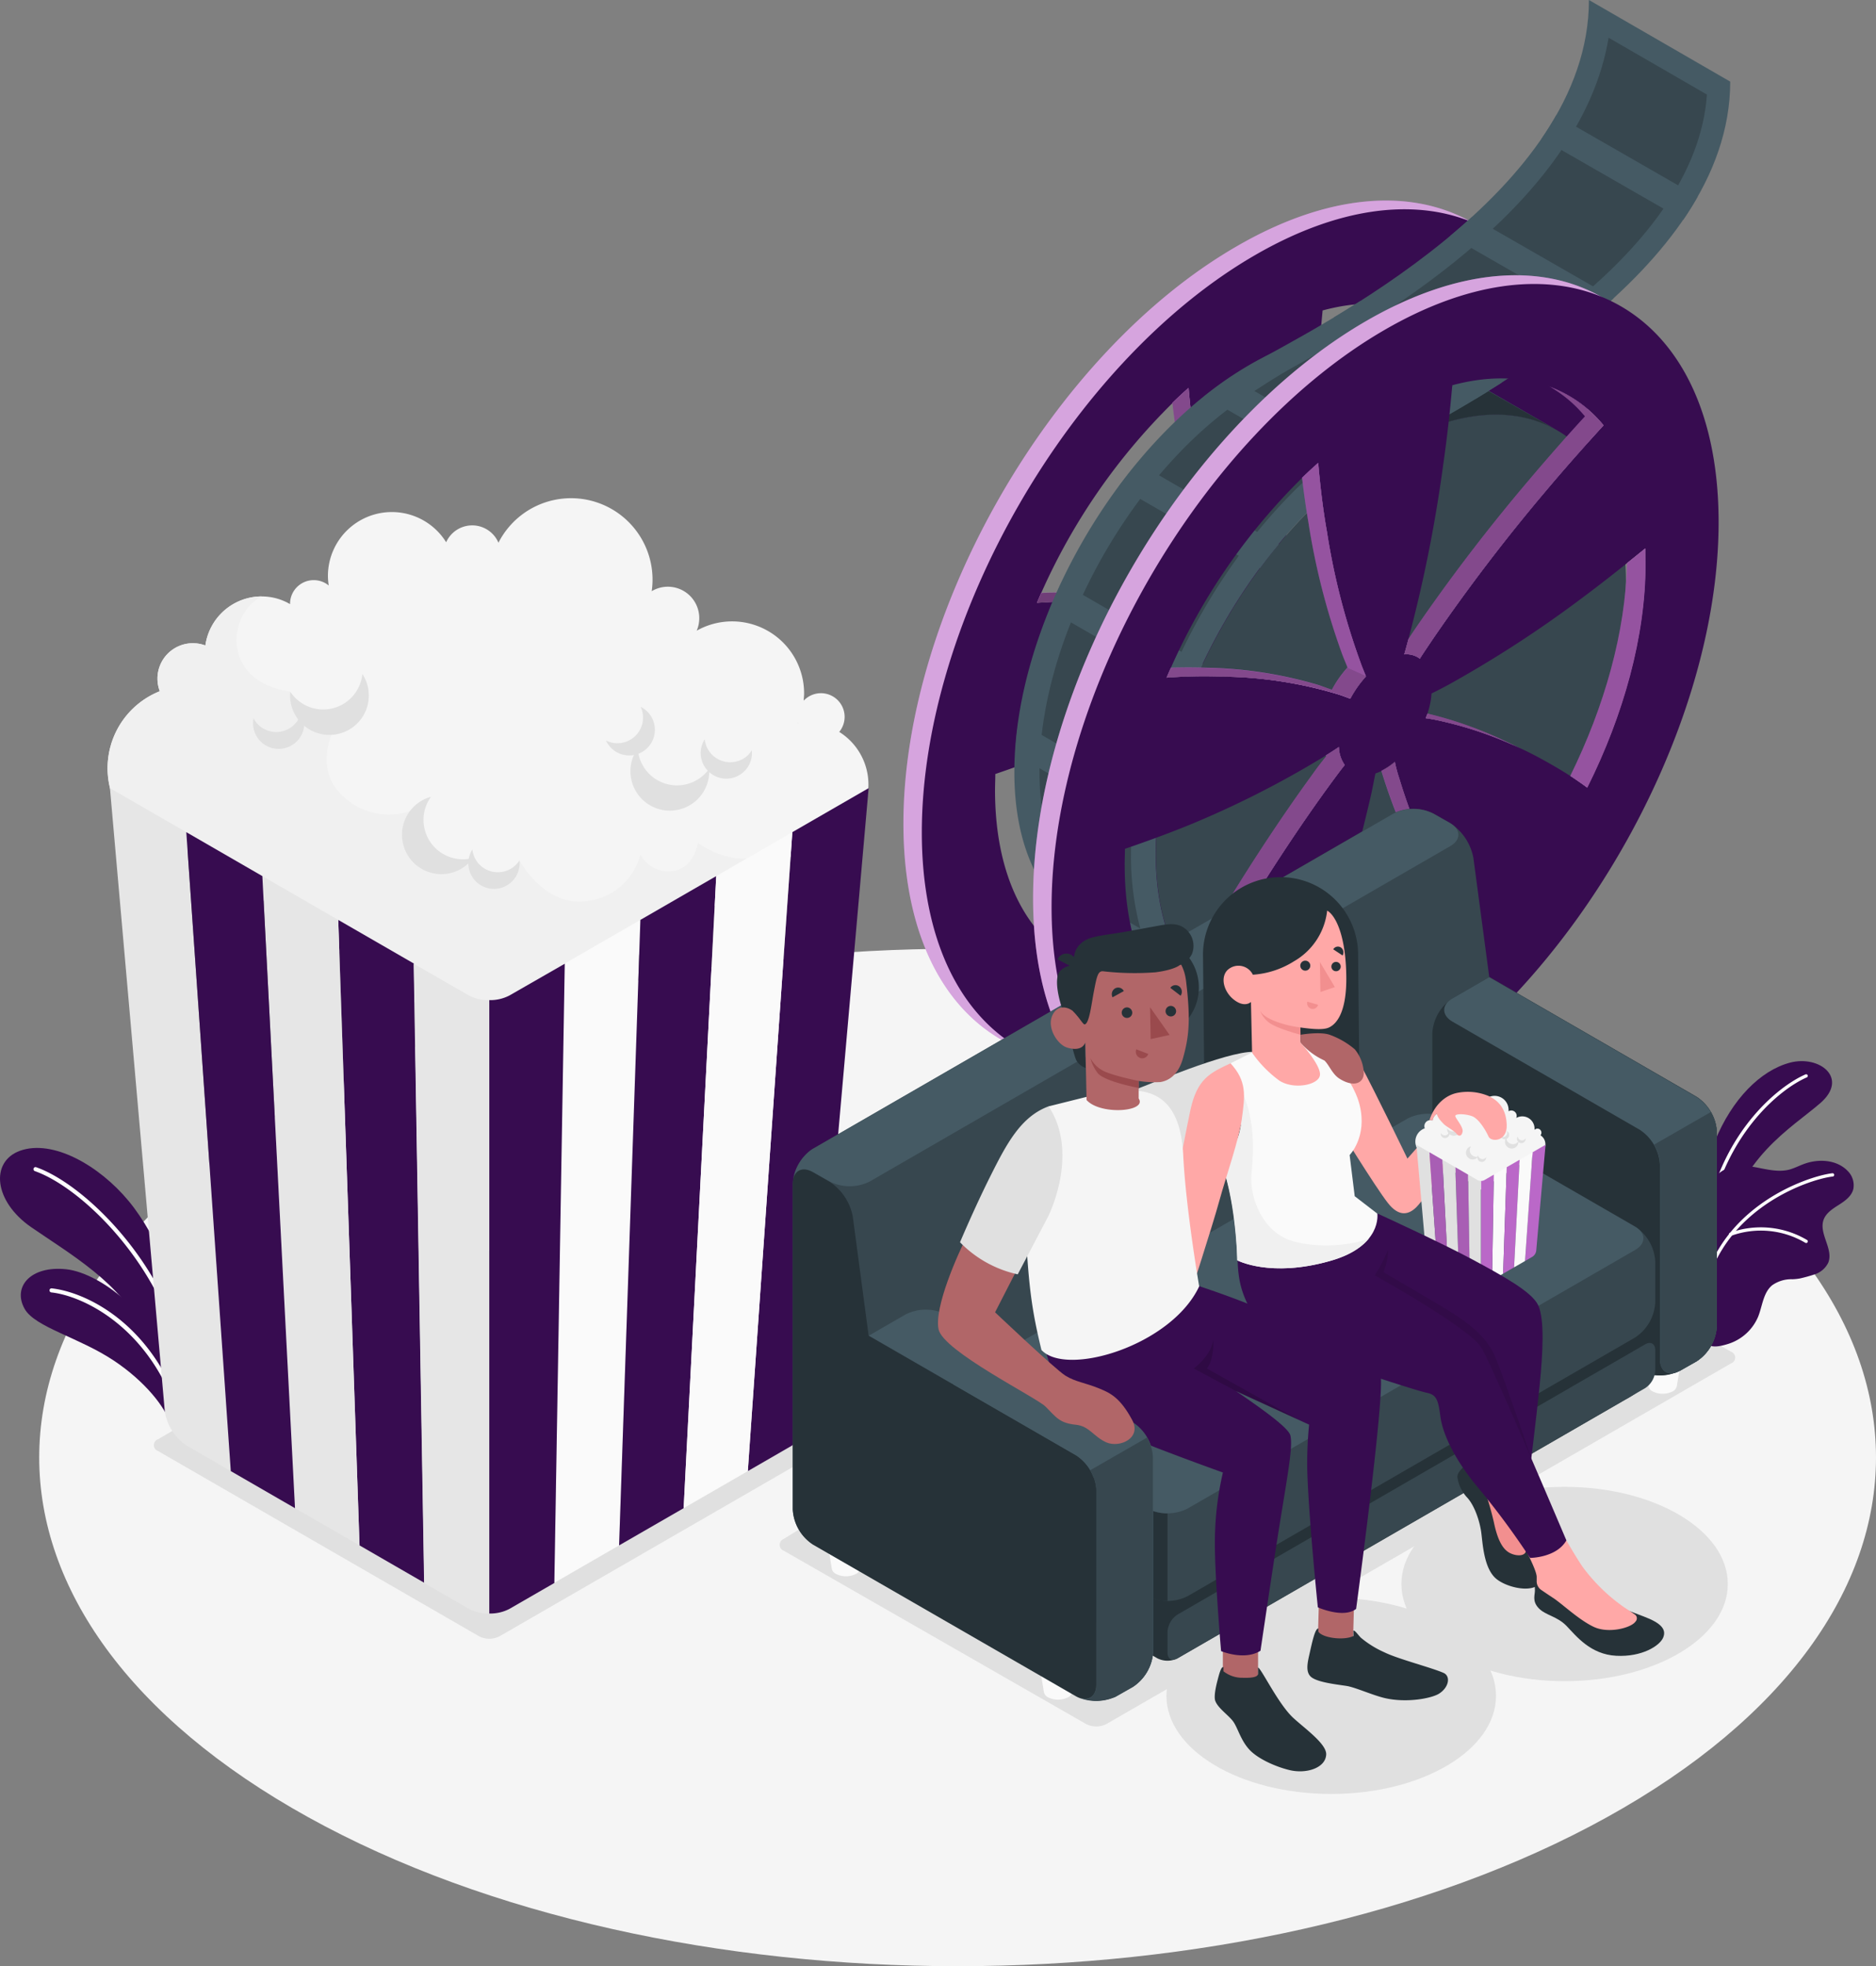 <svg xmlns="http://www.w3.org/2000/svg" width="611.268" height="640.676" viewBox="0 0 611.268 640.676">
  <rect x="0" y="0" width="611.268" height="640.676" fill="#808080" stroke="none"/>
  <g id="Movie_Night-amico" data-name="Movie Night-amico" transform="translate(-34.584 -38.55)">
    <g id="freepik--Floor--inject-304" transform="translate(47.362 347.698)">
      <path id="freepik--floor--inject-304-2" data-name="freepik--floor--inject-304" d="M553.824,524.716c-116.863,64.738-306.331,64.738-423.194,0s-116.863-169.689,0-234.427,306.331-64.723,423.194,0S670.688,459.978,553.824,524.716Z" transform="translate(-42.983 -241.741)" fill="#f5f5f5"/>
    </g>
    <g id="freepik--Shadows--inject-304" transform="translate(84.711 417.959)">
      <path id="freepik--Shadow--inject-304" d="M202.943,413.835l98.469,56.446a7.272,7.272,0,0,0,6.6,0L511.541,352.764a2.008,2.008,0,0,0,0-3.8l-104.9-60.28a7.06,7.06,0,0,0-6.542.091L202.882,409.956a2.069,2.069,0,0,0,.061,3.88Z" transform="translate(2.362 -287.921)" fill="#e0e0e0"/>
      <path id="freepik--shadow--inject-304-2" data-name="freepik--shadow--inject-304" d="M173.545,432.061l-104.661-60.4a2.024,2.024,0,0,1,0-3.819l104.342-60.63a7.288,7.288,0,0,1,6.588,0l104.981,60.645a2.008,2.008,0,0,1,0,3.8l-104.661,60.4a7.288,7.288,0,0,1-6.588,0Z" transform="translate(-67.53 -278.274)" fill="#e0e0e0"/>
      <ellipse id="freepik--shadow--inject-304-3" data-name="freepik--shadow--inject-304" cx="53.692" cy="31.966" rx="53.692" ry="31.966" transform="translate(329.944 141.205)" fill="#e0e0e0"/>
      <ellipse id="freepik--shadow--inject-304-4" data-name="freepik--shadow--inject-304" cx="53.175" cy="31.662" rx="53.175" ry="31.662" transform="translate(406.503 105.07)" fill="#e0e0e0"/>
    </g>
    <g id="freepik--Plants--inject-304" transform="translate(34.584 384.31)">
      <g id="freepik--plants--inject-304-2" data-name="freepik--plants--inject-304">
        <g id="freepik--plants--inject-304-3" data-name="freepik--plants--inject-304" transform="translate(0 28.288)">
          <path id="Path_1518" data-name="Path 1518" d="M93.337,341.471c-.152-9.129-7.105-28.04-16.827-39.771s-24.83-20.174-35.389-16.386c-9.829,3.56-8.535,16.508,3.621,24.906S75.171,329.1,80.663,343.875l11.4,18.044Z" transform="translate(-34.584 -284.398)" fill="#370c50"/>
          <path id="Path_1520" data-name="Path 1520" d="M90.495,351.852a.669.669,0,0,1-.609-.517c-6.679-31.19-32.438-56.172-47.683-61.528a.669.669,0,0,1-.411-.852.654.654,0,0,1,.852-.411c15.534,5.447,41.764,30.855,48.55,62.5a.669.669,0,0,1-.517.791Z" transform="translate(-30.844 -282.257)" fill="#fff"/>
          <path id="Path_1521" data-name="Path 1521" d="M87.668,360.607c-1.521-5.127-8-13.526-18.258-20.372-11.4-7.607-25.713-10.894-29.106-16.873-4.062-7.2,1.932-14.165,13.526-12.932s32.194,16.645,35.861,40.349Z" transform="translate(-32.262 -270.898)" fill="#370c50"/>
          <path id="Path_1522" data-name="Path 1522" d="M86.53,352.981a.669.669,0,0,1-.578-.441C75.895,325.929,55.279,316.8,45.785,315.8a.669.669,0,0,1-.593-.746.654.654,0,0,1,.746-.578c10.5,1.172,30.992,10.407,41.262,37.6a.654.654,0,0,1-.38.867.884.884,0,0,1-.289.046Z" transform="translate(-29.054 -268.719)" fill="#fff"/>
        </g>
        <g id="freepik--plants--inject-304-4" data-name="freepik--plants--inject-304" transform="translate(550.272)">
          <path id="Path_1523" data-name="Path 1523" d="M399.029,320.874s-1.065-15.762,4.412-29.166,14.682-22.822,24.343-25.393,19.323,5.021,9.92,13.176-26.96,17.938-31.312,42.8Z" transform="translate(-394.856 -265.805)" fill="#370c50"/>
          <path id="Path_1525" data-name="Path 1525" d="M400.635,314.842h-.106a.548.548,0,0,1-.426-.624c5.705-27.508,23.537-41.825,32.179-45.553a.531.531,0,1,1,.426.974c-8.459,3.651-25.865,17.71-31.555,44.792a.532.532,0,0,1-.517.411Z" transform="translate(-394.256 -264.337)" fill="#fff"/>
          <path id="Path_1526" data-name="Path 1526" d="M449.862,296.367c-.563,2.313-2.693,3.849-4.7,5.127s-4.184,2.647-4.991,4.884c-1.613,4.564,3.317,9.54,1.522,13.982a7.455,7.455,0,0,1-4.458,3.8,48.145,48.145,0,0,1-4.823,1.339,18.449,18.449,0,0,1-2.373.244,10.832,10.832,0,0,0-6.618,1.963c-2.921,2.419-3.165,6.694-4.564,10.224a15.686,15.686,0,0,1-9.677,8.855c-1.43.456-4.093,1.217-5.721.67l-.35-.137h0c-.243-.183-.548-.441-.7-.578v-.076c-.959-2.023-.426-4.4-.791-6.588a3.035,3.035,0,0,0,0-.4c-.563-2.526-1.1-5.036-1.628-7.607-.974-4.64-1.871-9.311-2.708-13.982-.517-3.043-1.521-6.3-.73-9.387.837-3.408,4.367-4.123,5.127-7.455.319-1.324.365-2.693.654-4.032a11.046,11.046,0,0,1,8.064-8.155c6.086-1.445,12.567,2.541,18.638.958,1.521-.426,3.043-1.187,4.564-1.765,4.823-1.856,10.863-1.521,14.439,2.221A6.558,6.558,0,0,1,449.862,296.367Z" transform="translate(-396.257 -254.671)" fill="#370c50"/>
          <path id="Path_1528" data-name="Path 1528" d="M398.9,335.617h0a.548.548,0,0,1-.487-.578c2.663-33.548,35.511-44.335,43.5-45.218a.548.548,0,0,1,.593.472.532.532,0,0,1-.472.593c-7.82.852-39.954,11.426-42.6,44.244A.533.533,0,0,1,398.9,335.617Z" transform="translate(-395.135 -253.283)" fill="#fff"/>
          <path id="Path_1529" data-name="Path 1529" d="M430.011,306.511a.548.548,0,0,1-.3-.091,28.482,28.482,0,0,0-24.115-2.267.533.533,0,1,1-.35-1,29.517,29.517,0,0,1,25.074,2.389.517.517,0,0,1,.122.745.487.487,0,0,1-.426.228Z" transform="translate(-391.773 -247.243)" fill="#fff"/>
        </g>
      </g>
    </g>
    <g id="freepik--Popcorn--inject-304" transform="translate(69.627 200.884)">
      <path id="Path_1530" data-name="Path 1530" d="M296.05,221.371a7.714,7.714,0,0,0-11.594-10.163c0-.776.122-1.521.122-2.373a23.461,23.461,0,0,0-34.994-20.418,10.393,10.393,0,0,0,.837-4.078,10.239,10.239,0,0,0-15.5-8.794,25.867,25.867,0,0,0,.274-3.621,26.549,26.549,0,0,0-50.208-12.172,9.3,9.3,0,0,0-17.04-.152,20.829,20.829,0,0,0-38.523,10.97,21.041,21.041,0,0,0,.259,3.119,7.714,7.714,0,0,0-12.6,5.979v.091a18.257,18.257,0,0,0-9.25-2.5,18.547,18.547,0,0,0-18.349,15.991,11.533,11.533,0,0,0-14.849,14.9,27.006,27.006,0,0,0,9.981,52.095l96.993,65.347L285.354,258.8A20.235,20.235,0,0,0,296,221.386Zm-13.6-2.83a1.423,1.423,0,0,1,.076-.152.438.438,0,0,1,0,.137Z" transform="translate(-57.617 -145.246)" fill="#f5f5f5"/>
      <path id="Path_1531" data-name="Path 1531" d="M107.84,166.28a18.547,18.547,0,0,0-18.349,15.991,11.533,11.533,0,0,0-14.849,14.9,27.006,27.006,0,0,0,9.981,52.095l96.993,65.347,96.643-62.213,2.48-9.3c-13.161,17.086-30.749,3.484-30.749,3.484s-1.339,8.718-8.7,9.25a10.163,10.163,0,0,1-10.057-5.553,20.159,20.159,0,0,1-16.66,15.139c-14.363,2.663-22.746-13.1-22.746-13.1s-2.693,7.105-10.209,5.2-4.853-6.086-4.853-6.086-4.275,3.758-11.624-.167-7.851-15.428-7.851-15.428a21.757,21.757,0,0,1-23.1-4.564c-10.65-10.118-1.628-24.024-1.628-24.024-16.006,3.134-15.412-10-15.412-10C94.786,194.2,96.4,172.259,107.84,166.28Z" transform="translate(-57.611 -134.278)" fill="#f0f0f0"/>
      <path id="Path_1532" data-name="Path 1532" d="M156.693,249.786,153.3,451.562l21.1-12.187,6.938-203.815Z" transform="translate(-7.721 -98.151)" fill="#fafafa"/>
      <path id="Path_1533" data-name="Path 1533" d="M174.108,240.451,167.17,444.266,188.2,432.14l10.62-205.96Z" transform="translate(-0.489 -103.042)" fill="#370c50"/>
      <path id="Path_1534" data-name="Path 1534" d="M145.958,255.281a13.434,13.434,0,0,1-6.588,1.521V456.676a13.434,13.434,0,0,0,6.588-1.521l14.606-8.429,3.393-201.776Z" transform="translate(-14.985 -93.255)" fill="#370c50"/>
      <path id="Path_1535" data-name="Path 1535" d="M194.74,429.884l14.241-8.231a16.432,16.432,0,0,0,7.257-11.381L234.1,207.34,209.24,221.687Z" transform="translate(13.888 -112.867)" fill="#370c50"/>
      <path id="Path_1536" data-name="Path 1536" d="M191.61,231.087l-10.62,205.96,20.92-12.08,14.5-208.2Z" transform="translate(6.718 -107.949)" fill="#fafafa"/>
      <path id="Path_1537" data-name="Path 1537" d="M131.668,249.786l3.393,201.776-21.1-12.187L107.02,235.56Z" transform="translate(-31.855 -98.151)" fill="#370c50"/>
      <path id="Path_1538" data-name="Path 1538" d="M115.494,240.451l6.938,203.815L101.405,432.14,90.77,226.18Z" transform="translate(-40.328 -103.042)" fill="#e6e6e6"/>
      <path id="Path_1539" data-name="Path 1539" d="M141.164,255.281a13.51,13.51,0,0,0,6.588,1.521V456.676a13.525,13.525,0,0,1-6.588-1.521l-14.591-8.429L123.18,244.95Z" transform="translate(-23.428 -93.255)" fill="#e6e6e6"/>
      <path id="Path_1540" data-name="Path 1540" d="M97.49,429.884l-14.241-8.231a16.386,16.386,0,0,1-7.257-11.381L58.13,207.34l24.876,14.347Z" transform="translate(-57.349 -112.867)" fill="#e6e6e6"/>
      <path id="Path_1541" data-name="Path 1541" d="M99.265,231.087,109.9,437.047l-20.92-12.08-14.5-208.2Z" transform="translate(-48.823 -107.949)" fill="#370c50"/>
      <path id="Path_1544" data-name="Path 1544" d="M143.885,229.1a12.826,12.826,0,1,1-13.769-19.9,12.841,12.841,0,0,0,10.407,20.357,12.372,12.372,0,0,0,3.362-.456Z" transform="translate(-24.734 -111.897)" fill="#e0e0e0"/>
      <path id="Path_1545" data-name="Path 1545" d="M151.538,224.061A8.353,8.353,0,1,1,136.2,220.47a8.277,8.277,0,0,0,2.1,4.7,8.383,8.383,0,0,0,11.807.578A8.779,8.779,0,0,0,151.538,224.061Z" transform="translate(-17.325 -106.02)" fill="#e0e0e0"/>
      <path id="Path_1546" data-name="Path 1546" d="M120.262,182.89a12.826,12.826,0,1,1-23.491,5.782,12.826,12.826,0,0,0,23.491-5.782Z" transform="translate(-37.231 -125.617)" fill="#e0e0e0"/>
      <path id="Path_1547" data-name="Path 1547" d="M104.53,190.9a8.353,8.353,0,1,1-15.595,2.252,8.2,8.2,0,0,0,3.682,3.606,8.353,8.353,0,0,0,11.2-3.773,8.672,8.672,0,0,0,.715-2.084Z" transform="translate(-41.368 -121.44)" fill="#e0e0e0"/>
      <path id="Path_1548" data-name="Path 1548" d="M195.254,205.479a12.841,12.841,0,1,1-23.278-6.649,12.826,12.826,0,0,0,20.951,9.129A13.692,13.692,0,0,0,195.254,205.479Z" transform="translate(0.776 -117.304)" fill="#e0e0e0"/>
      <path id="Path_1549" data-name="Path 1549" d="M201.3,200.451a8.353,8.353,0,1,1-15.336-3.591,8.292,8.292,0,0,0,2.115,4.777,8.383,8.383,0,0,0,11.807.578A8.688,8.688,0,0,0,201.3,200.451Z" transform="translate(8.623 -118.332)" fill="#e0e0e0"/>
      <path id="Path_1550" data-name="Path 1550" d="M175.68,189.94a8.353,8.353,0,1,1-11.32,10.97,8.353,8.353,0,0,0,11.959-8.855A8.125,8.125,0,0,0,175.68,189.94Z" transform="translate(-1.954 -121.94)" fill="#e0e0e0"/>
    </g>
    <g id="freepik--Film--inject-304" transform="translate(328.95 38.55)">
      <path id="Path_1551" data-name="Path 1551" d="M412.872,88.345c-19.6-10.924-46.481-9.129-76.073,7.988C276.655,130.946,228.06,215.22,228.06,284.507c0,38.447,14.971,64.19,38.539,73.608,18.927,7.607,43.407,4.564,70.124-10.863,60.006-34.659,108.663-118.933,108.663-188.22C445.385,123.993,432.94,99.482,412.872,88.345Zm1.065,42.023c-6.086,6.664-12.537,13.937-18.973,21.59a595.3,595.3,0,0,0-36.515,47.88c-1.522,2.282-3.043,4.488-4.351,6.558a7.227,7.227,0,0,0-5.082-1.385c.456-1.613.913-3.3,1.384-5.066l-2.358,3.575a7.257,7.257,0,0,0-5.082-1.385c.639-2.191,1.278-4.564,1.917-7.06A461.8,461.8,0,0,0,355.665,140.3c1.278-8.916,2.237-17.71,2.952-25.865,14.667-3.956,27.751-2.571,38.128,3.469a40.988,40.988,0,0,1,17.192,12.415ZM265.534,209.7c11.274-26.58,28.832-51.73,49.387-69.987.228,2.556.472,5.143.776,7.744,1.735-1.674,3.484-3.3,5.28-4.884.624,7.333,1.521,15.047,2.845,22.457a226.087,226.087,0,0,0,10.8,42.266c.624,1.75,1.339,3.362,1.9,4.853a35,35,0,0,0-5.082,7.257c-1.354-.5-2.769-1.05-4.291-1.521a135.594,135.594,0,0,0-36.606-5.645,163.922,163.922,0,0,0-18.973.32c.456-1.08.928-2.176,1.4-3.241-2.51.03-4.99.167-7.44.335Zm11.35,114.779a42.973,42.973,0,0,1-4.914-4.93l-1.111,2.069c-11.837-10.057-18.988-27.386-18.988-50.847,0-1.734.091-3.53.091-5.279,6.588-2.237,13.693-4.808,20.89-7.744a312.2,312.2,0,0,0,43.179-21.818c1.993-1.248,3.895-2.434,5.645-3.621a10.742,10.742,0,0,0,1.75,5.645c1.521-.943,2.936-1.856,4.291-2.769a10.514,10.514,0,0,0,1.9,5.858c-1.521,1.887-3.043,3.986-4.686,6.192-10.087,13.8-22.32,32.316-33.351,51.167-5.234,8.748-10.163,17.558-14.7,26.032Zm65.91-1.826c-10.65,6.177-21.042,9.859-30.429,11,.563-1.43,1.126-2.876,1.674-4.321a57.574,57.574,0,0,1-7.714,1.445c3.423-8.657,6.755-17.831,9.935-27.173a555.01,555.01,0,0,0,15.96-55.807c.548-2.419.958-4.762,1.43-6.953a17.252,17.252,0,0,0,3.18-1.521,21.114,21.114,0,0,0,3.043-2.16h0a46.136,46.136,0,0,0,1.521,5.31,2.381,2.381,0,0,0,.122.441c.426-.2.852-.441,1.293-.685a20.118,20.118,0,0,0,3.043-2.16h.076a46.214,46.214,0,0,0,1.43,5.325,183.851,183.851,0,0,0,16.021,37.276A160.794,160.794,0,0,0,373.3,298.4a140.323,140.323,0,0,1-30.505,24.252Zm60.265-78.066c-.137.32-.3.639-.472.959a125.15,125.15,0,0,0-14.606-9.129c-1.111-.624-2.267-1.217-3.408-1.8a125.018,125.018,0,0,0-23.978-7.942c-1.6-.365-3.18-.639-4.564-.822.228-.533.411-1.05.593-1.521l-2.039-.472a42.393,42.393,0,0,0-4.564-.806,25.424,25.424,0,0,0,1.9-8.079c1.75-.822,3.667-1.841,5.569-2.845a376.89,376.89,0,0,0,43.27-28.1c7.151-5.31,14.21-10.955,20.8-16.325,0,1.75.091,3.454.091,5.188v2.526l5.979-4.838v5.173c0,23.385-7.151,49.067-18.973,72.756a65.326,65.326,0,0,0-5.6-3.971Z" transform="translate(-228.06 -16.152)" fill="#ba68c8"/>
      <path id="Path_1552" data-name="Path 1552" d="M412.872,88.345c-19.6-10.924-46.481-9.129-76.073,7.988C276.655,130.946,228.06,215.22,228.06,284.507c0,38.447,14.971,64.19,38.539,73.608,18.927,7.607,43.407,4.564,70.124-10.863,60.006-34.659,108.663-118.933,108.663-188.22C445.385,123.993,432.94,99.482,412.872,88.345Zm1.065,42.023c-6.086,6.664-12.537,13.937-18.973,21.59a595.3,595.3,0,0,0-36.515,47.88c-1.522,2.282-3.043,4.488-4.351,6.558a7.227,7.227,0,0,0-5.082-1.385c.456-1.613.913-3.3,1.384-5.066l-2.358,3.575a7.257,7.257,0,0,0-5.082-1.385c.639-2.191,1.278-4.564,1.917-7.06A461.8,461.8,0,0,0,355.665,140.3c1.278-8.916,2.237-17.71,2.952-25.865,14.667-3.956,27.751-2.571,38.128,3.469a40.988,40.988,0,0,1,17.192,12.415ZM265.534,209.7c11.274-26.58,28.832-51.73,49.387-69.987.228,2.556.472,5.143.776,7.744,1.735-1.674,3.484-3.3,5.28-4.884.624,7.333,1.521,15.047,2.845,22.457a226.087,226.087,0,0,0,10.8,42.266c.624,1.75,1.339,3.362,1.9,4.853a35,35,0,0,0-5.082,7.257c-1.354-.5-2.769-1.05-4.291-1.521a135.594,135.594,0,0,0-36.606-5.645,163.922,163.922,0,0,0-18.973.32c.456-1.08.928-2.176,1.4-3.241-2.51.03-4.99.167-7.44.335Zm11.35,114.779a42.973,42.973,0,0,1-4.914-4.93l-1.111,2.069c-11.837-10.057-18.988-27.386-18.988-50.847,0-1.734.091-3.53.091-5.279,6.588-2.237,13.693-4.808,20.89-7.744a312.2,312.2,0,0,0,43.179-21.818c1.993-1.248,3.895-2.434,5.645-3.621a10.742,10.742,0,0,0,1.75,5.645c1.521-.943,2.936-1.856,4.291-2.769a10.514,10.514,0,0,0,1.9,5.858c-1.521,1.887-3.043,3.986-4.686,6.192-10.087,13.8-22.32,32.316-33.351,51.167-5.234,8.748-10.163,17.558-14.7,26.032Zm65.91-1.826c-10.65,6.177-21.042,9.859-30.429,11,.563-1.43,1.126-2.876,1.674-4.321a57.574,57.574,0,0,1-7.714,1.445c3.423-8.657,6.755-17.831,9.935-27.173a555.01,555.01,0,0,0,15.96-55.807c.548-2.419.958-4.762,1.43-6.953a17.252,17.252,0,0,0,3.18-1.521,21.114,21.114,0,0,0,3.043-2.16h0a46.136,46.136,0,0,0,1.521,5.31,2.381,2.381,0,0,0,.122.441c.426-.2.852-.441,1.293-.685a20.118,20.118,0,0,0,3.043-2.16h.076a46.214,46.214,0,0,0,1.43,5.325,183.851,183.851,0,0,0,16.021,37.276A160.794,160.794,0,0,0,373.3,298.4a140.323,140.323,0,0,1-30.505,24.252Zm60.265-78.066c-.137.32-.3.639-.472.959a125.15,125.15,0,0,0-14.606-9.129c-1.111-.624-2.267-1.217-3.408-1.8a125.018,125.018,0,0,0-23.978-7.942c-1.6-.365-3.18-.639-4.564-.822.228-.533.411-1.05.593-1.521l-2.039-.472a42.393,42.393,0,0,0-4.564-.806,25.424,25.424,0,0,0,1.9-8.079c1.75-.822,3.667-1.841,5.569-2.845a376.89,376.89,0,0,0,43.27-28.1c7.151-5.31,14.21-10.955,20.8-16.325,0,1.75.091,3.454.091,5.188v2.526l5.979-4.838v5.173c0,23.385-7.151,49.067-18.973,72.756a65.326,65.326,0,0,0-5.6-3.971Z" transform="translate(-228.06 -16.152)" fill="#fff" opacity="0.4"/>
      <path id="Path_1553" data-name="Path 1553" d="M410.817,87.371c-18.912-7.607-43.392-4.564-70.109,10.863C280.687,132.847,232,217.106,232,286.408c0,34.994,12.461,59.535,32.514,70.733,19.612,10.924,46.5,9.129,76.164-8,60.006-34.644,108.663-118.9,108.663-188.2C449.371,122.486,434.354,96.728,410.817,87.371Zm-56.294,135.9a25.033,25.033,0,0,0,1.308-6.481c1.734-.837,3.651-1.841,5.553-2.86a377.32,377.32,0,0,0,43.286-28.086c5.021-3.743,10-7.607,14.819-11.487l5.979-4.838v5.173c0,23.385-7.151,49.067-18.973,72.756-1.765-1.308-3.636-2.586-5.568-3.834-2.891-1.856-5.934-3.636-9.038-5.34s-6.253-3.256-9.448-4.656a125.018,125.018,0,0,0-23.978-7.942c-1.6-.365-3.18-.639-4.564-.822a15.43,15.43,0,0,0,.624-1.628Zm57.359-93.874c-6.086,6.664-12.537,13.937-18.973,21.59a595.287,595.287,0,0,0-36.515,47.88c-1.522,2.282-3.043,4.488-4.352,6.558a7.227,7.227,0,0,0-5.082-1.384c.456-1.613.913-3.3,1.384-5.067.167-.654.335-1.324.517-1.993A462.665,462.665,0,0,0,359.651,142.2c1.278-8.885,2.221-17.695,2.936-25.865,11.959-3.226,22.822-2.891,32.1.609a40.988,40.988,0,0,1,17.192,12.4ZM340.739,241.267a20.114,20.114,0,0,0,3.043-2.16h.076a46.249,46.249,0,0,0,1.43,5.325,183.854,183.854,0,0,0,16.036,37.261,160.77,160.77,0,0,0,9.92,15.732,140.326,140.326,0,0,1-30.429,24.206c-10.65,6.177-21.042,9.859-30.429,11,.563-1.43,1.126-2.876,1.674-4.321,2.845-7.379,5.6-15.062,8.262-22.822a550.779,550.779,0,0,0,15.96-55.792c.548-2.434.943-4.762,1.415-6.968a11.484,11.484,0,0,0,1.887-.776,7.654,7.654,0,0,1,1.156-.73Zm-84.882,31.4c0-1.75.091-3.545.091-5.28,6.588-2.252,13.693-4.823,20.874-7.744a314.118,314.118,0,0,0,43.194-21.818l1.354-.852c1.521-.943,2.936-1.856,4.291-2.769a10.512,10.512,0,0,0,1.9,5.858c-1.521,1.887-3.043,3.986-4.686,6.192-10.087,13.8-22.32,32.316-33.35,51.167-5.234,8.794-10.163,17.6-14.7,26.078a42.964,42.964,0,0,1-4.914-4.93c-8.87-10.437-14.058-26.032-14.058-45.948Zm63.065-131.028c.624,7.333,1.521,15.047,2.845,22.457a226.092,226.092,0,0,0,10.8,42.266c.624,1.75,1.339,3.362,1.9,4.853a34.994,34.994,0,0,0-5.082,7.257c-1.354-.5-2.769-1.05-4.291-1.521a135.593,135.593,0,0,0-36.606-5.645,163.925,163.925,0,0,0-18.973.319c.456-1.08.928-2.176,1.4-3.241a201.44,201.44,0,0,1,42.723-61.832c1.734-1.75,3.56-3.378,5.279-4.96Z" transform="translate(-226.005 -15.177)" fill="#370c50"/>
      <path id="Path_1555" data-name="Path 1555" d="M314.568,188.338c-1.521,1.887-3.043,3.986-4.686,6.192-10.087,13.8-22.32,32.316-33.35,51.167-5.234,8.794-10.163,17.6-14.7,26.078a42.967,42.967,0,0,1-4.914-4.93c4.214-7.851,8.764-15.93,13.587-24.024,11.031-18.836,23.263-37.352,33.35-51.167,1.521-2.191,3.165-4.306,4.671-6.177l-.152-.228c1.521-.943,2.936-1.856,4.291-2.769A10.513,10.513,0,0,0,314.568,188.338Z" transform="translate(-213.011 36.504)" fill="#ba68c8"/>
      <path id="Path_1556" data-name="Path 1556" d="M314.568,188.338c-1.521,1.887-3.043,3.986-4.686,6.192-10.087,13.8-22.32,32.316-33.35,51.167-5.234,8.794-10.163,17.6-14.7,26.078a42.967,42.967,0,0,1-4.914-4.93c4.214-7.851,8.764-15.93,13.587-24.024,11.031-18.836,23.263-37.352,33.35-51.167,1.521-2.191,3.165-4.306,4.671-6.177l-.152-.228c1.521-.943,2.936-1.856,4.291-2.769A10.513,10.513,0,0,0,314.568,188.338Z" transform="translate(-213.011 36.504)" opacity="0.4"/>
      <path id="Path_1557" data-name="Path 1557" d="M344.368,244.063a140.322,140.322,0,0,1-30.429,24.206c-10.65,6.177-21.042,9.859-30.429,11,.563-1.43,1.126-2.876,1.674-4.321a89.551,89.551,0,0,0,22.822-9.555,140.615,140.615,0,0,0,30.429-24.207,166.457,166.457,0,0,1-10.057-15.717,183.645,183.645,0,0,1-15.823-36.926c.426-.2.852-.441,1.293-.685a20.113,20.113,0,0,0,3.043-2.16h.076a46.225,46.225,0,0,0,1.43,5.325,183.857,183.857,0,0,0,16.067,37.306A160.79,160.79,0,0,0,344.368,244.063Z" transform="translate(-199.145 38.183)" fill="#ba68c8"/>
      <path id="Path_1558" data-name="Path 1558" d="M344.368,225.046a140.325,140.325,0,0,1-30.429,24.206c-10.65,6.177-21.042,9.859-30.429,11,.563-1.43,1.126-2.876,1.674-4.321a89.549,89.549,0,0,0,22.822-9.555,140.614,140.614,0,0,0,30.429-24.206" transform="translate(-199.145 57.201)" opacity="0.3"/>
      <path id="Path_1559" data-name="Path 1559" d="M324.473,228.347A183.857,183.857,0,0,1,308.512,191a46.22,46.22,0,0,1-1.43-5.325h-.076a20.109,20.109,0,0,1-3.043,2.16c-.441.243-.867.487-1.293.685a183.64,183.64,0,0,0,15.717,36.972,166.438,166.438,0,0,0,9.92,15.717l6.086,2.876a160.788,160.788,0,0,1-9.92-15.732Z" transform="translate(-189.154 38.167)" opacity="0.4"/>
      <path id="Path_1560" data-name="Path 1560" d="M340.713,185.615a125.021,125.021,0,0,0-23.978-7.942c-1.6-.365-3.18-.639-4.564-.822.228-.533.411-1.05.593-1.521a128.733,128.733,0,0,1,27.949,10.285Z" transform="translate(-184.2 32.775)" fill="#ba68c8"/>
      <path id="Path_1561" data-name="Path 1561" d="M367.621,145.133c0,23.385-7.151,49.067-18.973,72.756-1.765-1.308-3.636-2.586-5.569-3.834,11.137-22.563,18-46.891,18.486-69.257l5.979-4.838C367.545,141.71,367.621,143.4,367.621,145.133Z" transform="translate(-168.082 14.331)" fill="#ba68c8"/>
      <path id="Path_1562" data-name="Path 1562" d="M340.713,185.615a125.021,125.021,0,0,0-23.978-7.942c-1.6-.365-3.18-.639-4.564-.822.228-.533.411-1.05.593-1.521a128.733,128.733,0,0,1,27.949,10.285Z" transform="translate(-184.2 32.775)" opacity="0.4"/>
      <path id="Path_1563" data-name="Path 1563" d="M367.621,145.133c0,23.385-7.151,49.067-18.973,72.756-1.765-1.308-3.636-2.586-5.569-3.834,11.137-22.563,18-46.891,18.486-69.257l5.979-4.838C367.545,141.71,367.621,143.4,367.621,145.133Z" transform="translate(-168.082 14.331)" opacity="0.3"/>
      <path id="Path_1564" data-name="Path 1564" d="M372.481,117.85c-6.086,6.664-12.537,13.937-18.973,21.59a595.307,595.307,0,0,0-36.515,47.88c-1.522,2.282-3.043,4.488-4.351,6.558a7.227,7.227,0,0,0-5.082-1.385c.456-1.613.913-3.3,1.384-5.066l2.008-3.043a598.836,598.836,0,0,1,36.515-47.865c6.436-7.607,12.856-14.956,18.988-21.589a41.75,41.75,0,0,0-11.183-9.509,40.988,40.988,0,0,1,17.208,12.43Z" transform="translate(-186.604 -3.68)" fill="#ba68c8"/>
      <path id="Path_1565" data-name="Path 1565" d="M372.481,117.85c-6.086,6.664-12.537,13.937-18.973,21.59a595.307,595.307,0,0,0-36.515,47.88c-1.522,2.282-3.043,4.488-4.351,6.558a7.227,7.227,0,0,0-5.082-1.385c.456-1.613.913-3.3,1.384-5.066l2.008-3.043a598.836,598.836,0,0,1,36.515-47.865c6.436-7.607,12.856-14.956,18.988-21.589a41.75,41.75,0,0,0-11.183-9.509,40.988,40.988,0,0,1,17.208,12.43Z" transform="translate(-186.604 -3.68)" opacity="0.4"/>
      <path id="Path_1566" data-name="Path 1566" d="M321.611,191.237a34.994,34.994,0,0,0-5.082,7.257c-1.354-.5-2.769-1.05-4.291-1.521a135.591,135.591,0,0,0-36.606-5.645,163.932,163.932,0,0,0-18.973.32c.456-1.08.928-2.176,1.4-3.241,3.834-.137,7.7-.122,11.533,0a136.29,136.29,0,0,1,36.606,5.645c1.522.5,2.952,1.05,4.306,1.521a34.492,34.492,0,0,1,5.082-7.257c-.563-1.521-1.278-3.043-1.917-4.853a226.9,226.9,0,0,1-10.8-42.281c-.822-4.823-1.521-9.783-2.084-14.7,1.734-1.674,3.484-3.3,5.279-4.884.624,7.333,1.522,15.047,2.845,22.457a226.091,226.091,0,0,0,10.8,42.266C320.333,188.134,321.079,189.746,321.611,191.237Z" transform="translate(-213.146 4.757)" fill="#ba68c8"/>
      <path id="Path_1567" data-name="Path 1567" d="M315.586,165.5a34.491,34.491,0,0,0-5.082,7.257c-1.354-.517-2.784-1.065-4.306-1.521a136.295,136.295,0,0,0-36.606-5.645c-3.834-.167-7.7-.183-11.533,0-.472,1.065-.943,2.16-1.4,3.241a163.921,163.921,0,0,1,18.973-.319,135.6,135.6,0,0,1,36.606,5.645c1.522.5,2.936,1.05,4.291,1.521a35,35,0,0,1,5.082-7.257Z" transform="translate(-213.146 27.631)" opacity="0.4"/>
      <path id="Path_1568" data-name="Path 1568" d="M300.464,188.356c-.563-1.521-1.278-3.043-1.917-4.853a226.891,226.891,0,0,1-10.8-42.281c-.822-4.823-1.521-9.783-2.084-14.7,1.734-1.674,3.484-3.3,5.279-4.884.624,7.333,1.522,15.047,2.845,22.457a226.081,226.081,0,0,0,10.8,42.266c.624,1.75,1.339,3.362,1.9,4.853" transform="translate(-198.024 4.778)" opacity="0.3"/>
      <path id="Path_1569" data-name="Path 1569" d="M382.574,114.98l45.872,26.458a35,35,0,0,0-4.564-2.16c-13.343-5.31-30.6-3.21-49.432,7.607-42.3,24.419-76.575,83.833-76.575,132.671,0,23.917,8.246,40.866,21.6,49.082l-45.324-26.215h0c-13.784-8.033-22.335-25.135-22.335-49.478,0-48.839,34.294-108.237,76.59-132.656,18.836-10.878,36.089-12.978,49.417-7.607A37.217,37.217,0,0,1,382.513,115Z" transform="translate(-215.67 -1.373)" fill="#455a64"/>
      <path id="Path_1570" data-name="Path 1570" d="M275.458,292.669C263.666,285.807,257.2,270.714,257.2,250.2c0-46.192,32.544-102.562,72.543-125.657,10.65-6.086,21.057-9.357,30.171-9.357a33.091,33.091,0,0,1,12.172,2.206,29.439,29.439,0,0,1,3.621,1.8l14.621,8.444a90.071,90.071,0,0,0-22.67,9.494c-44.457,25.682-80.637,88.336-80.637,139.685a90.7,90.7,0,0,0,3.043,24.343Z" transform="translate(-212.865 1.414)" fill="#37474f"/>
      <path id="Path_1571" data-name="Path 1571" d="M408.127,130.151c-13.328-5.325-30.581-3.21-49.417,7.607-42.3,24.435-76.59,83.817-76.59,132.671,0,24.693,8.779,41.947,22.928,49.843,13.815,7.7,32.757,6.436,53.662-5.645,42.3-24.343,76.59-83.8,76.59-132.641C435.3,154.935,424.742,136.784,408.127,130.151Z" transform="translate(-199.87 7.754)" fill="#37474f"/>
      <path id="Path_1572" data-name="Path 1572" d="M252,203.73l46.07,26.6c.183-3.5.548-7.044,1.05-10.65l-46.055-26.6A102.872,102.872,0,0,0,252,203.73Z" transform="translate(-215.576 42.031)" fill="#455a64"/>
      <path id="Path_1573" data-name="Path 1573" d="M292.49,125.578l46.055,26.6c2.8-2.237,5.66-4.336,8.551-6.284l-46.055-26.58C298.15,121.242,295.289,123.4,292.49,125.578Z" transform="translate(-194.462 3.563)" fill="#455a64"/>
      <path id="Path_1574" data-name="Path 1574" d="M280.246,137.67c-2.084,2.5-4.093,5.082-6.086,7.714l46.07,26.6q2.921-3.971,6.086-7.729Z" transform="translate(-204.021 13.137)" fill="#455a64"/>
      <path id="Path_1575" data-name="Path 1575" d="M263.245,163.3q-2.1,4.427-3.925,8.946l46.055,26.6q1.826-4.564,3.925-8.946Z" transform="translate(-211.759 26.502)" fill="#455a64"/>
      <path id="Path_1576" data-name="Path 1576" d="M385.4,134.964a33.146,33.146,0,0,0-4.564-2.176c-12.659-5.036-28.771-3.408-46.465,6.086,6.725-3.7,17.147-9.3,28.908-16.584Z" transform="translate(-172.624 5.117)" fill="#263238"/>
      <path id="Path_1577" data-name="Path 1577" d="M348.239,184.108C370.255,171.739,458.8,127.89,458.8,65.145l-46.039-26.6c0,62.745-88.549,106.594-110.565,118.963l8.185,4.717,6.953-4.564,30.992,17.908-8.049,3.941Z" transform="translate(-189.399 -38.55)" fill="#455a64"/>
      <path id="Path_1578" data-name="Path 1578" d="M312.15,153.452C343.1,136.3,405.309,99.06,413.981,46.63l32.042,18.516c-3.652,51.958-74.2,90.527-101.192,105.285l-1.689.928Z" transform="translate(-184.21 -34.337)" fill="#37474f"/>
      <path id="Path_1579" data-name="Path 1579" d="M352.275,85q-3.484,3.165-7.105,6.192l46.161,26.519c2.4-2.008,4.777-4.078,7.09-6.208Z" transform="translate(-166.992 -14.328)" fill="#455a64"/>
      <path id="Path_1580" data-name="Path 1580" d="M328.8,103.06c-2.936,1.871-5.827,3.652-8.611,5.34l46.176,26.519q4.169-2.526,8.611-5.34Z" transform="translate(-180.018 -4.911)" fill="#455a64"/>
      <path id="Path_1581" data-name="Path 1581" d="M369.487,63.24Q367.3,67.1,364.74,70.847l46.115,26.489c1.689-2.48,3.271-4.99,4.732-7.607Z" transform="translate(-156.787 -25.675)" fill="#455a64"/>
      <path id="Path_1582" data-name="Path 1582" d="M316.775,116.84c-7.212,3.956-13.5,8.292-13.5,8.292L333.709,142.7s6.375-3.743,14.058-7.957Z" transform="translate(-188.836 2.275)" fill="#37474f"/>
      <path id="Path_1583" data-name="Path 1583" d="M440.642,104.345c-19.6-10.924-46.481-9.129-76.149,7.988C304.486,146.992,255.83,231.266,255.83,300.553c0,38.447,14.971,64.19,38.554,73.608,18.912,7.607,43.392,4.564,70.109-10.863,60.022-34.659,108.678-118.917,108.678-188.22C473.171,140.069,460.71,115.559,440.642,104.345Zm1.08,42.023c-6.086,6.664-12.552,13.937-18.988,21.59a598.9,598.9,0,0,0-36.515,47.88c-1.522,2.282-3.043,4.488-4.351,6.558a7.227,7.227,0,0,0-5.082-1.385c.456-1.613.928-3.3,1.385-5.066-.822,1.232-1.6,2.419-2.343,3.575a7.273,7.273,0,0,0-5.082-1.385c.639-2.191,1.278-4.564,1.917-7.06A464.847,464.847,0,0,0,383.45,156.3c1.278-8.916,2.221-17.71,2.936-25.865,14.667-3.956,27.751-2.571,38.143,3.469A41.171,41.171,0,0,1,441.707,146.4ZM293.3,225.7c11.289-26.58,28.908-51.73,49.387-69.987.228,2.556.487,5.143.776,7.744q2.6-2.51,5.28-4.884c.624,7.333,1.521,15.047,2.845,22.457a224.816,224.816,0,0,0,10.818,42.266c.624,1.75,1.324,3.362,1.9,4.853a35.132,35.132,0,0,0-5.1,7.257c-1.339-.5-2.769-1.05-4.29-1.521a135.6,135.6,0,0,0-36.606-5.645,163.923,163.923,0,0,0-18.973.32c.456-1.08.928-2.176,1.415-3.241-2.51.107-4.99.243-7.455.411Zm11.365,114.779a41.894,41.894,0,0,1-4.93-4.93l-1.111,2.069c-11.837-10.057-18.973-27.462-18.973-50.847,0-1.735.091-3.53.091-5.28,6.573-2.237,13.693-4.808,20.874-7.744a313.268,313.268,0,0,0,43.194-21.818c1.978-1.248,3.88-2.434,5.645-3.621a10.742,10.742,0,0,0,1.734,5.645c1.521-.943,2.936-1.856,4.291-2.769a10.512,10.512,0,0,0,1.9,5.858c-1.521,1.887-3.043,3.986-4.671,6.192-10.1,13.8-22.335,32.316-33.35,51.167-5.249,8.824-10.163,17.634-14.7,26.108Zm65.91-1.826c-10.726,6.177-21.042,9.859-30.505,11,.563-1.43,1.141-2.876,1.689-4.321a58.469,58.469,0,0,1-7.714,1.445c3.408-8.657,6.74-17.832,9.92-27.173a547.059,547.059,0,0,0,15.96-55.807c.563-2.419.958-4.762,1.43-6.953a16.737,16.737,0,0,0,3.18-1.521,20.345,20.345,0,0,0,3.043-2.161h.076a49.446,49.446,0,0,0,1.445,5.31l.137.441c.411-.2.837-.441,1.293-.685a20,20,0,0,0,3.043-2.16h.091a43.333,43.333,0,0,0,1.43,5.325,182.164,182.164,0,0,0,15.96,37.352,163.686,163.686,0,0,0,9.9,15.732,140.61,140.61,0,0,1-30.383,24.176Zm60.265-78.066c-.152.32-.32.639-.487.958a125.16,125.16,0,0,0-14.606-9.129c-1.111-.624-2.252-1.217-3.393-1.8a124.085,124.085,0,0,0-23.993-7.942c-1.6-.365-3.18-.639-4.564-.822q.334-.746.593-1.521l-2.024-.578a42.809,42.809,0,0,0-4.564-.806,26.261,26.261,0,0,0,1.9-8.079c1.734-.822,3.652-1.841,5.553-2.845a376.906,376.906,0,0,0,43.27-28.1c7.151-5.31,14.21-10.954,20.8-16.325,0,1.75.091,3.454.091,5.188v2.526c2.039-1.628,4.032-3.256,5.995-4.838v5.173c0,23.385-7.136,49.067-18.973,72.756q-2.693-1.917-5.6-3.788Z" transform="translate(-213.579 -7.809)" fill="#ba68c8"/>
      <path id="Path_1584" data-name="Path 1584" d="M440.642,104.345c-19.6-10.924-46.481-9.129-76.149,7.988C304.486,146.992,255.83,231.266,255.83,300.553c0,38.447,14.971,64.19,38.554,73.608,18.912,7.607,43.392,4.564,70.109-10.863,60.022-34.659,108.678-118.917,108.678-188.22C473.171,140.069,460.71,115.559,440.642,104.345Zm1.08,42.023c-6.086,6.664-12.552,13.937-18.988,21.59a598.9,598.9,0,0,0-36.515,47.88c-1.522,2.282-3.043,4.488-4.351,6.558a7.227,7.227,0,0,0-5.082-1.385c.456-1.613.928-3.3,1.385-5.066-.822,1.232-1.6,2.419-2.343,3.575a7.273,7.273,0,0,0-5.082-1.385c.639-2.191,1.278-4.564,1.917-7.06A464.847,464.847,0,0,0,383.45,156.3c1.278-8.916,2.221-17.71,2.936-25.865,14.667-3.956,27.751-2.571,38.143,3.469A41.171,41.171,0,0,1,441.707,146.4ZM293.3,225.7c11.289-26.58,28.908-51.73,49.387-69.987.228,2.556.487,5.143.776,7.744q2.6-2.51,5.28-4.884c.624,7.333,1.521,15.047,2.845,22.457a224.816,224.816,0,0,0,10.818,42.266c.624,1.75,1.324,3.362,1.9,4.853a35.132,35.132,0,0,0-5.1,7.257c-1.339-.5-2.769-1.05-4.29-1.521a135.6,135.6,0,0,0-36.606-5.645,163.923,163.923,0,0,0-18.973.32c.456-1.08.928-2.176,1.415-3.241-2.51.107-4.99.243-7.455.411Zm11.365,114.779a41.894,41.894,0,0,1-4.93-4.93l-1.111,2.069c-11.837-10.057-18.973-27.462-18.973-50.847,0-1.735.091-3.53.091-5.28,6.573-2.237,13.693-4.808,20.874-7.744a313.268,313.268,0,0,0,43.194-21.818c1.978-1.248,3.88-2.434,5.645-3.621a10.742,10.742,0,0,0,1.734,5.645c1.521-.943,2.936-1.856,4.291-2.769a10.512,10.512,0,0,0,1.9,5.858c-1.521,1.887-3.043,3.986-4.671,6.192-10.1,13.8-22.335,32.316-33.35,51.167-5.249,8.824-10.163,17.634-14.7,26.108Zm65.91-1.826c-10.726,6.177-21.042,9.859-30.505,11,.563-1.43,1.141-2.876,1.689-4.321a58.469,58.469,0,0,1-7.714,1.445c3.408-8.657,6.74-17.832,9.92-27.173a547.059,547.059,0,0,0,15.96-55.807c.563-2.419.958-4.762,1.43-6.953a16.737,16.737,0,0,0,3.18-1.521,20.345,20.345,0,0,0,3.043-2.161h.076a49.446,49.446,0,0,0,1.445,5.31l.137.441c.411-.2.837-.441,1.293-.685a20,20,0,0,0,3.043-2.16h.091a43.333,43.333,0,0,0,1.43,5.325,182.164,182.164,0,0,0,15.96,37.352,163.686,163.686,0,0,0,9.9,15.732,140.61,140.61,0,0,1-30.383,24.176Zm60.265-78.066c-.152.32-.32.639-.487.958a125.16,125.16,0,0,0-14.606-9.129c-1.111-.624-2.252-1.217-3.393-1.8a124.085,124.085,0,0,0-23.993-7.942c-1.6-.365-3.18-.639-4.564-.822q.334-.746.593-1.521l-2.024-.578a42.809,42.809,0,0,0-4.564-.806,26.261,26.261,0,0,0,1.9-8.079c1.734-.822,3.652-1.841,5.553-2.845a376.906,376.906,0,0,0,43.27-28.1c7.151-5.31,14.21-10.954,20.8-16.325,0,1.75.091,3.454.091,5.188v2.526c2.039-1.628,4.032-3.256,5.995-4.838v5.173c0,23.385-7.136,49.067-18.973,72.756q-2.693-1.917-5.6-3.788Z" transform="translate(-213.579 -7.809)" fill="#fff" opacity="0.4"/>
      <path id="Path_1585" data-name="Path 1585" d="M438.577,103.371c-18.912-7.607-43.392-4.564-70.109,10.863C308.446,148.893,259.79,233.151,259.79,302.454c0,34.994,12.461,59.535,32.529,70.733,19.6,10.924,46.481,9.129,76.149-8,60.006-34.644,108.663-118.9,108.663-188.2C477.131,138.562,462.16,112.8,438.577,103.371Zm-56.294,135.9a25.028,25.028,0,0,0,1.308-6.481c1.75-.837,3.667-1.841,5.569-2.86a377.343,377.343,0,0,0,43.27-28.086c5.021-3.743,10-7.607,14.819-11.487,2.039-1.628,4.032-3.256,5.995-4.838v5.173c0,23.385-7.136,49.067-18.973,72.756q-2.647-1.963-5.553-3.834c-2.906-1.856-5.949-3.636-9.053-5.34s-6.238-3.256-9.433-4.656a124.09,124.09,0,0,0-23.993-7.942c-1.6-.365-3.18-.639-4.564-.822q.343-.76.609-1.552Zm57.359-93.844c-6.086,6.664-12.552,13.937-18.988,21.59a598.931,598.931,0,0,0-36.515,47.88c-1.522,2.282-3.043,4.488-4.351,6.558a7.227,7.227,0,0,0-5.082-1.385c.456-1.613.928-3.3,1.384-5.066.183-.654.335-1.324.517-1.993A459.616,459.616,0,0,0,387.4,158.235c1.278-8.885,2.237-17.695,2.952-25.865,11.943-3.226,22.822-2.891,32.1.609a41.17,41.17,0,0,1,17.192,12.446ZM368.5,257.3a20,20,0,0,0,3.043-2.16h.091a43.342,43.342,0,0,0,1.43,5.325,182.161,182.161,0,0,0,15.96,37.352,163.673,163.673,0,0,0,9.9,15.732A140.614,140.614,0,0,1,368.5,337.752c-10.726,6.177-21.042,9.859-30.505,11,.563-1.43,1.141-2.876,1.689-4.321,2.83-7.379,5.584-15.062,8.246-22.822a550.757,550.757,0,0,0,15.96-55.792c.548-2.434.943-4.762,1.43-6.968a11.488,11.488,0,0,0,1.887-.776c.426-.289.928-.533,1.309-.776Zm-84.9,31.4c0-1.75.091-3.545.091-5.28,6.588-2.252,13.693-4.823,20.89-7.744a313.9,313.9,0,0,0,43.179-21.818l1.354-.852c1.522-.943,2.936-1.856,4.291-2.769a10.513,10.513,0,0,0,1.9,5.858c-1.521,1.887-3.043,3.986-4.671,6.192-10.1,13.8-22.335,32.316-33.35,51.167-5.249,8.794-10.163,17.6-14.7,26.078a41.9,41.9,0,0,1-4.93-4.93c-8.855-10.392-14.043-25.987-14.043-45.9Zm63.065-131.028c.624,7.333,1.521,15.047,2.845,22.457a224.809,224.809,0,0,0,10.818,42.266c.624,1.75,1.324,3.362,1.9,4.853a35.127,35.127,0,0,0-5.1,7.257c-1.339-.5-2.769-1.05-4.291-1.521a135.593,135.593,0,0,0-36.606-5.645,163.924,163.924,0,0,0-18.973.319c.456-1.08.928-2.176,1.415-3.241a201.413,201.413,0,0,1,42.708-61.832q2.617-2.541,5.295-4.914Z" transform="translate(-211.514 -6.834)" fill="#370c50"/>
      <path id="Path_1586" data-name="Path 1586" d="M342.338,204.388c-1.521,1.887-3.043,3.986-4.671,6.192-10.1,13.8-22.335,32.316-33.35,51.167-5.249,8.794-10.163,17.6-14.7,26.078a41.9,41.9,0,0,1-4.93-4.93c4.23-7.851,8.779-15.93,13.587-24.024,11.031-18.836,23.263-37.352,33.35-51.167,1.521-2.191,3.165-4.306,4.686-6.177l-.167-.228c1.522-.943,2.936-1.856,4.29-2.769a10.513,10.513,0,0,0,1.9,5.858Z" transform="translate(-198.53 44.873)" fill="#ba68c8"/>
      <path id="Path_1587" data-name="Path 1587" d="M342.338,204.388c-1.521,1.887-3.043,3.986-4.671,6.192-10.1,13.8-22.335,32.316-33.35,51.167-5.249,8.794-10.163,17.6-14.7,26.078a41.9,41.9,0,0,1-4.93-4.93c4.23-7.851,8.779-15.93,13.587-24.024,11.031-18.836,23.263-37.352,33.35-51.167,1.521-2.191,3.165-4.306,4.686-6.177l-.167-.228c1.522-.943,2.936-1.856,4.29-2.769a10.513,10.513,0,0,0,1.9,5.858Z" transform="translate(-198.53 44.873)" opacity="0.3"/>
      <path id="Path_1588" data-name="Path 1588" d="M372.165,260.113a140.612,140.612,0,0,1-30.429,24.206c-10.726,6.177-21.042,9.859-30.505,11,.563-1.43,1.141-2.876,1.689-4.321a89.768,89.768,0,0,0,22.822-9.555,141.051,141.051,0,0,0,30.429-24.206,163.447,163.447,0,0,1-9.935-15.717A183.546,183.546,0,0,1,340.427,204.6c.411-.2.837-.441,1.293-.685a20.009,20.009,0,0,0,3.043-2.16h.091a43.322,43.322,0,0,0,1.43,5.325,182.166,182.166,0,0,0,15.96,37.352,163.7,163.7,0,0,0,9.92,15.686Z" transform="translate(-184.69 46.552)" fill="#ba68c8"/>
      <path id="Path_1589" data-name="Path 1589" d="M372.165,241.1A140.614,140.614,0,0,1,341.735,265.3c-10.726,6.177-21.042,9.859-30.505,11,.563-1.43,1.141-2.876,1.689-4.321a89.768,89.768,0,0,0,22.822-9.555A141.052,141.052,0,0,0,366.17,238.22" transform="translate(-184.69 65.57)" opacity="0.2"/>
      <path id="Path_1590" data-name="Path 1590" d="M352.248,244.4a182.16,182.16,0,0,1-15.96-37.352,43.333,43.333,0,0,1-1.43-5.325h-.091a20.007,20.007,0,0,1-3.043,2.16c-.456.243-.883.487-1.293.685a183.557,183.557,0,0,0,15.808,36.926,163.447,163.447,0,0,0,9.935,15.717l6.086,2.875A163.674,163.674,0,0,1,352.248,244.4Z" transform="translate(-174.678 46.537)" opacity="0.3"/>
      <path id="Path_1591" data-name="Path 1591" d="M368.5,201.665a124.089,124.089,0,0,0-23.993-7.942c-1.6-.365-3.18-.639-4.564-.822q.334-.746.593-1.521A129.122,129.122,0,0,1,368.5,201.665Z" transform="translate(-169.719 41.145)" fill="#ba68c8"/>
      <path id="Path_1592" data-name="Path 1592" d="M395.406,161.183c0,23.385-7.136,49.067-18.973,72.756q-2.647-1.963-5.553-3.834c11.122-22.563,18-46.891,18.471-69.257,2.039-1.628,4.032-3.256,5.995-4.838C395.315,157.76,395.406,159.449,395.406,161.183Z" transform="translate(-153.585 22.701)" fill="#ba68c8"/>
      <path id="Path_1593" data-name="Path 1593" d="M368.5,201.665a124.089,124.089,0,0,0-23.993-7.942c-1.6-.365-3.18-.639-4.564-.822q.334-.746.593-1.521A129.122,129.122,0,0,1,368.5,201.665Z" transform="translate(-169.719 41.145)" opacity="0.3"/>
      <path id="Path_1594" data-name="Path 1594" d="M395.406,161.183c0,23.385-7.136,49.067-18.973,72.756q-2.647-1.963-5.553-3.834c11.122-22.563,18-46.891,18.471-69.257,2.039-1.628,4.032-3.256,5.995-4.838C395.315,157.76,395.406,159.449,395.406,161.183Z" transform="translate(-153.585 22.701)" opacity="0.2"/>
      <path id="Path_1595" data-name="Path 1595" d="M400.256,133.9c-6.086,6.664-12.552,13.937-18.988,21.59a598.914,598.914,0,0,0-36.515,47.88c-1.522,2.282-3.043,4.488-4.351,6.558a7.227,7.227,0,0,0-5.082-1.385c.456-1.613.928-3.3,1.384-5.066l2.024-3.043a595.3,595.3,0,0,1,36.515-47.865c6.436-7.607,12.856-14.956,18.973-21.59a41.917,41.917,0,0,0-11.168-9.509,41.171,41.171,0,0,1,17.208,12.43Z" transform="translate(-172.128 4.69)" fill="#ba68c8"/>
      <path id="Path_1596" data-name="Path 1596" d="M400.256,133.9c-6.086,6.664-12.552,13.937-18.988,21.59a598.914,598.914,0,0,0-36.515,47.88c-1.522,2.282-3.043,4.488-4.351,6.558a7.227,7.227,0,0,0-5.082-1.385c.456-1.613.928-3.3,1.384-5.066l2.024-3.043a595.3,595.3,0,0,1,36.515-47.865c6.436-7.607,12.856-14.956,18.973-21.59a41.917,41.917,0,0,0-11.168-9.509,41.171,41.171,0,0,1,17.208,12.43Z" transform="translate(-172.128 4.69)" opacity="0.3"/>
      <path id="Path_1597" data-name="Path 1597" d="M349.4,207.282a35.13,35.13,0,0,0-5.1,7.257c-1.339-.5-2.769-1.05-4.291-1.521a135.591,135.591,0,0,0-36.606-5.645,163.922,163.922,0,0,0-18.973.319c.456-1.08.928-2.176,1.415-3.241,3.834-.137,7.7-.122,11.533,0a136.4,136.4,0,0,1,36.606,5.66c1.521.5,2.936,1.05,4.29,1.521a35,35,0,0,1,5.082-7.257c-.563-1.521-1.278-3.043-1.917-4.853a226.984,226.984,0,0,1-10.787-42.281c-.837-4.823-1.521-9.783-2.1-14.7q2.6-2.51,5.279-4.884c.624,7.333,1.521,15.047,2.845,22.457a224.816,224.816,0,0,0,10.817,42.266C348.118,204.178,348.818,205.791,349.4,207.282Z" transform="translate(-198.665 13.132)" fill="#ba68c8"/>
      <path id="Path_1598" data-name="Path 1598" d="M343.356,181.554a35,35,0,0,0-5.082,7.257c-1.354-.517-2.784-1.065-4.291-1.521a136.4,136.4,0,0,0-36.606-5.645c-3.834-.167-7.7-.183-11.533,0-.487,1.065-.959,2.16-1.415,3.241a163.926,163.926,0,0,1,18.973-.32,135.592,135.592,0,0,1,36.667,5.553c1.521.5,2.952,1.05,4.291,1.521a35.132,35.132,0,0,1,5.1-7.257Z" transform="translate(-198.665 36)" opacity="0.3"/>
      <path id="Path_1599" data-name="Path 1599" d="M328.234,204.406c-.563-1.521-1.278-3.043-1.917-4.853a226.992,226.992,0,0,1-10.787-42.281c-.837-4.823-1.521-9.783-2.1-14.7q2.6-2.51,5.279-4.884c.624,7.333,1.521,15.047,2.845,22.457a224.807,224.807,0,0,0,10.818,42.266c.624,1.75,1.324,3.362,1.9,4.853" transform="translate(-183.543 13.148)" opacity="0.2"/>
    </g>
    <g id="freepik--Characters--inject-304" transform="translate(292.892 302.089)">
      <path id="Path_1600" data-name="Path 1600" d="M270.307,392.26H256.72l2.176,13.252h0a2.48,2.48,0,0,0,1.324,1.643,7.318,7.318,0,0,0,6.557,0,2.434,2.434,0,0,0,1.324-1.643h0Z" transform="translate(-177.056 -117.643)" fill="#fafafa"/>
      <ellipse id="Ellipse_129" data-name="Ellipse 129" cx="6.816" cy="3.941" rx="6.816" ry="3.941" transform="translate(79.648 270.326)" fill="#fafafa"/>
      <path id="Path_1601" data-name="Path 1601" d="M224.887,365.84H211.3l2.176,13.252h0a2.465,2.465,0,0,0,1.324,1.628,7.227,7.227,0,0,0,6.558,0,2.465,2.465,0,0,0,1.324-1.628h0Z" transform="translate(-200.741 -131.42)" fill="#fafafa"/>
      <path id="Path_1602" data-name="Path 1602" d="M213.274,364.166c-2.663,1.521-2.663,4.032,0,5.569a10.651,10.651,0,0,0,9.646,0c2.678-1.522,2.678-4.032,0-5.569A10.65,10.65,0,0,0,213.274,364.166Z" transform="translate(-200.753 -132.895)" fill="#fafafa"/>
      <path id="Path_1603" data-name="Path 1603" d="M399.8,326.74H386.21l2.161,13.252h0a2.419,2.419,0,0,0,1.308,1.643,7.257,7.257,0,0,0,6.573,0,2.48,2.48,0,0,0,1.324-1.643h0Z" transform="translate(-109.532 -151.809)" fill="#fafafa"/>
      <path id="Path_1604" data-name="Path 1604" d="M388.184,325.076c-2.663,1.521-2.663,4.032,0,5.569a10.65,10.65,0,0,0,9.646,0c2.663-1.522,2.663-4.032,0-5.569a10.651,10.651,0,0,0-9.646,0Z" transform="translate(-109.544 -153.279)" fill="#fafafa"/>
      <path id="Path_1605" data-name="Path 1605" d="M354.367,300.32H340.78l2.176,13.252h0a2.465,2.465,0,0,0,1.324,1.628,7.257,7.257,0,0,0,6.573,0,2.389,2.389,0,0,0,1.308-1.628h0Z" transform="translate(-133.222 -165.586)" fill="#fafafa"/>
      <path id="Path_1606" data-name="Path 1606" d="M342.764,298.646c-2.663,1.521-2.663,4.032,0,5.584a10.65,10.65,0,0,0,9.646,0c2.663-1.522,2.663-4.032,0-5.584a10.65,10.65,0,0,0-9.646,0Z" transform="translate(-133.229 -167.061)" fill="#fafafa"/>
      <path id="Path_1607" data-name="Path 1607" d="M505.452,317.1v63.278a14.606,14.606,0,0,1-6.588,11.411l-5.371,3.043H493.4a14.788,14.788,0,0,1-8.231,1.415l-163.4,90.557a14.713,14.713,0,0,1-6.512,10.954h0L309.9,500.8a2.631,2.631,0,0,1-.5.259,2.3,2.3,0,0,1-.274.137h-.076a15.017,15.017,0,0,1-10.224.472,9.284,9.284,0,0,1-1.141-.426l-.183-.076c-.274-.122-.532-.259-.776-.4l-85.765-49.311a14.591,14.591,0,0,1-6.588-11.411V333.946a14.636,14.636,0,0,1,6.588-11.411l189.011-109.2a14.56,14.56,0,0,1,13.176,0l5.371,3.043a17.512,17.512,0,0,1,7.607,11.35l5.173,38.843L498.879,305.6A14.606,14.606,0,0,1,505.452,317.1Z" transform="translate(-204.355 -211.764)" fill="#37474f"/>
      <path id="Path_1608" data-name="Path 1608" d="M418.495,216.413l-5.355-3.043a14.561,14.561,0,0,0-13.176,0L210.937,322.52c-.4.228-.806.517-.685.426a15.078,15.078,0,0,0-5.842,9.874c.487-3.362,3.225-4.564,6.512-2.693l5.371,3.043a14.561,14.561,0,0,0,13.176,0l189.026-109.21C422.131,221.921,422.131,218.513,418.495,216.413Z" transform="translate(-204.334 -211.749)" fill="#455a64"/>
      <path id="Path_1609" data-name="Path 1609" d="M434.033,298.3V361.58a14.606,14.606,0,0,1-6.588,11.411l-5.371,3.043h-.091a14.044,14.044,0,0,1-7.714,1.521,12.918,12.918,0,0,1-5.371-1.521L347.918,340.9a14.606,14.606,0,0,1-6.588-11.411V266.138a14.576,14.576,0,0,1,6.588-11.411l11.943-6.907,67.583,39.025A14.607,14.607,0,0,1,434.033,298.3Z" transform="translate(-132.936 -192.963)" fill="#263238"/>
      <path id="Path_1610" data-name="Path 1610" d="M358.534,247.82l-11.944,6.907c-3.621,2.084-3.621,5.508,0,7.607l60.98,35.207a14.591,14.591,0,0,1,6.588,11.411v63.293c0,4.184,2.967,5.888,6.588,3.8l5.371-3.043a14.636,14.636,0,0,0,6.588-11.411V298.3a14.637,14.637,0,0,0-6.588-11.411Z" transform="translate(-131.608 -192.963)" fill="#455a64"/>
      <path id="Path_1611" data-name="Path 1611" d="M390.727,293.893v63.293c0,4.184,2.967,5.888,6.588,3.8l5.371-3.043a14.637,14.637,0,0,0,6.588-11.411V283.242a13.557,13.557,0,0,0-1.917-6.542L388.81,287.35a13.435,13.435,0,0,1,1.917,6.542Z" transform="translate(-108.177 -177.903)" fill="#37474f"/>
      <path id="Path_1612" data-name="Path 1612" d="M467.749,351.106a15.946,15.946,0,0,1-2.4,3.621,29.014,29.014,0,0,1-6.192,4.336L313.32,443.322a7.288,7.288,0,0,1-6.588,0L285.31,430.953l-42.859-24.739a12.369,12.369,0,0,1,0-21.879l24.343-14.043,18.547-10.65,102.881-59.535a14.636,14.636,0,0,1,13.176,0l60.98,35.222a14.134,14.134,0,0,1,6.588,10.939,11.655,11.655,0,0,1-1.217,4.838Z" transform="translate(-187.937 -166.514)" fill="#263238"/>
      <path id="Path_1613" data-name="Path 1613" d="M287.912,414.646l152.344-88.032c1.811-1.05,3.286-.2,3.286,1.9v6.664a7.3,7.3,0,0,1-3.286,5.706L287.9,428.917c-1.811,1.05-3.286.2-3.286-1.9v-6.664a7.273,7.273,0,0,1,3.3-5.706Z" transform="translate(-162.513 -152.109)" fill="#37474f"/>
      <path id="Path_1614" data-name="Path 1614" d="M388.219,278.668,242.448,362.9a14.575,14.575,0,0,0-6.588,11.411v13.328a14.575,14.575,0,0,0,6.588,11.411l61,35.207a14.56,14.56,0,0,0,13.176,0l145.756-84.258a14.59,14.59,0,0,0,6.588-11.411V325.24a14.576,14.576,0,0,0-6.588-11.411l-60.98-35.207a14.561,14.561,0,0,0-13.176.045Z" transform="translate(-187.934 -177.71)" fill="#37474f"/>
      <path id="Path_1615" data-name="Path 1615" d="M310.031,377.7v28.558a13.433,13.433,0,0,1-6.588-1.521l-61-35.207a14.575,14.575,0,0,1-6.588-11.411V344.765a14.743,14.743,0,0,1,5.918-10.985c-2.952,2.115-2.723,5.219.669,7.181l61,35.207A13.481,13.481,0,0,0,310.031,377.7Z" transform="translate(-187.934 -148.138)" fill="#263238"/>
      <path id="Path_1616" data-name="Path 1616" d="M315.3,405.7l145.756-84.228c3.636-2.1,3.636-5.508,0-7.607l-60.98-35.207a14.56,14.56,0,0,0-13.176,0L241.125,362.888c-3.636,2.1-3.636,5.508,0,7.607l61,35.207a14.56,14.56,0,0,0,13.176,0Z" transform="translate(-186.611 -177.703)" fill="#455a64"/>
      <g id="freepik--Character--inject-304" transform="translate(110.778 22.273)">
        <path id="Path_1617" data-name="Path 1617" d="M343.329,305.894l-50.543,1.385-.563-54.925a25.256,25.256,0,0,1,24.572-25.941h0a25.271,25.271,0,0,1,25.956,24.572Z" transform="translate(-269.325 -226.404)" fill="#263238"/>
        <path id="Path_1618" data-name="Path 1618" d="M316.59,261.818c3.591-.411,8.733-2.8,14.028,7.075s15.5,31.038,15.5,31.038L356.27,288.4l7.79,6.3s-11.685,17.725-15.047,21.072c-2.662,2.647-5.827,3.043-9.281-1.4-4.062-5.158-16.873-25.971-16.873-25.971Z" transform="translate(-256.614 -208.222)" fill="#ffa8a7"/>
        <path id="Path_1619" data-name="Path 1619" d="M378.492,286.063a1.324,1.324,0,0,0-1.019-2.145,1.293,1.293,0,0,0-.943.411q0-.205,0-.411a3.986,3.986,0,0,0-4-3.986,3.9,3.9,0,0,0-1.963.517,1.747,1.747,0,0,0-2.5-2.191,4.156,4.156,0,0,0,0-.624,4.564,4.564,0,0,0-8.535-2.069,1.521,1.521,0,0,0-2.906,0,3.545,3.545,0,0,0-6.557,1.871,3.043,3.043,0,0,0,0,.533,1.308,1.308,0,0,0-2.145,1.019h0a3.043,3.043,0,0,0-1.521-.426,3.165,3.165,0,0,0-3.119,2.723,2.021,2.021,0,0,0-.685-.122,1.947,1.947,0,0,0-1.963,1.963,2.189,2.189,0,0,0,.122.7,4.564,4.564,0,0,0,1.7,8.87l16.508,11.122,17.664-11.381a3.439,3.439,0,0,0,1.811-6.36Zm-2.313-.487Z" transform="translate(-245.608 -201.978)" fill="#f5f5f5"/>
        <path id="Path_1620" data-name="Path 1620" d="M354.7,290.954l-.578,34.339,3.606-2.069,1.172-34.7Z" transform="translate(-237.044 -194.012)" fill="#fafafa"/>
        <path id="Path_1621" data-name="Path 1621" d="M357.662,289.349l-1.172,34.7,3.575-2.069,1.811-35.055Z" transform="translate(-235.808 -194.841)" fill="#ba68c8"/>
        <path id="Path_1622" data-name="Path 1622" d="M352.876,291.885a2.236,2.236,0,0,1-1.126.274v34a2.4,2.4,0,0,0,1.126-.259l2.48-1.445.578-34.339Z" transform="translate(-238.28 -193.178)" fill="#ba68c8"/>
        <path id="Path_1623" data-name="Path 1623" d="M361.18,321.6l2.419-1.4a2.769,2.769,0,0,0,1.232-1.932l3.043-34.552-4.23,2.45Z" transform="translate(-233.362 -196.515)" fill="#ba68c8"/>
        <path id="Path_1624" data-name="Path 1624" d="M360.651,287.764l-1.811,35.054,3.56-2.054,2.465-35.435Z" transform="translate(-234.582 -195.676)" fill="#fafafa"/>
        <path id="Path_1625" data-name="Path 1625" d="M350.434,290.954l.578,34.339-3.591-2.069-1.172-34.7Z" transform="translate(-241.148 -194.012)" fill="#ba68c8"/>
        <path id="Path_1626" data-name="Path 1626" d="M347.694,289.349l1.172,34.7-3.575-2.069L343.48,286.93Z" transform="translate(-242.592 -194.841)" fill="#e0e0e0"/>
        <path id="Path_1627" data-name="Path 1627" d="M352.043,291.885a2.221,2.221,0,0,0,1.111.274v34a2.39,2.39,0,0,1-1.111-.259l-2.5-1.445L349,290.12Z" transform="translate(-239.714 -193.178)" fill="#e0e0e0"/>
        <path id="Path_1628" data-name="Path 1628" d="M344.63,321.6l-2.419-1.4a2.784,2.784,0,0,1-1.248-1.932L337.92,283.72l4.245,2.45Z" transform="translate(-245.491 -196.515)" fill="#e0e0e0"/>
        <path id="Path_1629" data-name="Path 1629" d="M344.925,287.764l1.811,35.054-3.56-2.054L340.71,285.33Z" transform="translate(-244.036 -195.676)" fill="#ba68c8"/>
        <path id="Path_1630" data-name="Path 1630" d="M350.434,290.954l.578,34.339-3.591-2.069-1.172-34.7Z" transform="translate(-241.148 -194.012)" opacity="0.1"/>
        <path id="Path_1631" data-name="Path 1631" d="M344.925,287.764l1.811,35.054-3.56-2.054L340.71,285.33Z" transform="translate(-244.036 -195.676)" opacity="0.1"/>
        <path id="Path_1632" data-name="Path 1632" d="M352.545,287.418a2.221,2.221,0,0,1-1.78.913,2.176,2.176,0,0,1-.563-4.291,2.084,2.084,0,0,0-.426,1.278,2.191,2.191,0,0,0,2.191,2.176A1.826,1.826,0,0,0,352.545,287.418Z" transform="translate(-239.957 -196.349)" fill="#e0e0e0"/>
        <path id="Path_1633" data-name="Path 1633" d="M353.817,286.569a1.415,1.415,0,1,1-2.6-.609,1.384,1.384,0,0,0,.35.791,1.43,1.43,0,0,0,2.008.107A1.064,1.064,0,0,0,353.817,286.569Z" transform="translate(-238.673 -195.347)" fill="#e0e0e0"/>
        <path id="Path_1634" data-name="Path 1634" d="M348.505,279.56a2.185,2.185,0,1,1-4,.989,2.144,2.144,0,0,0,1.05.837,2.176,2.176,0,0,0,2.815-1.263A2.531,2.531,0,0,0,348.505,279.56Z" transform="translate(-242.064 -198.685)" fill="#e0e0e0"/>
        <path id="Path_1635" data-name="Path 1635" d="M345.821,280.92a1.385,1.385,0,0,1,0,1.293,1.415,1.415,0,0,1-1.9.639,1.4,1.4,0,0,1-.761-1.521,1.415,1.415,0,0,0,2.526,0,1.141,1.141,0,0,0,.137-.411Z" transform="translate(-242.773 -197.975)" fill="#e0e0e0"/>
        <path id="Path_1636" data-name="Path 1636" d="M361.27,283.391a2.191,2.191,0,1,1-3.971-1.141,2.267,2.267,0,0,0,.5,1.263,2.176,2.176,0,0,0,3.043.289,2.024,2.024,0,0,0,.426-.411Z" transform="translate(-235.598 -197.282)" fill="#e0e0e0"/>
        <path id="Path_1637" data-name="Path 1637" d="M362.287,282.549a1.415,1.415,0,1,1-2.6-.608,1.415,1.415,0,0,0,2.358.9A1.067,1.067,0,0,0,362.287,282.549Z" transform="translate(-234.256 -197.444)" fill="#e0e0e0"/>
        <path id="Path_1638" data-name="Path 1638" d="M357.927,280.76a1.421,1.421,0,1,1-1.917,1.871,1.385,1.385,0,0,0,.867.122,1.4,1.4,0,0,0,1.156-1.628A.927.927,0,0,0,357.927,280.76Z" transform="translate(-236.058 -198.059)" fill="#e0e0e0"/>
        <path id="Path_1639" data-name="Path 1639" d="M343.175,279.515c0,1.08,1.415,2.571,2.237,3.393s3.408,2.16,4.108,3.119,1.7.9,1.993-.654-2.313-4.291-2.374-5.112,3.347-.745,5.508.076,4.473,4.686,5.31,6.588,6.086,1.75,5.934-3.712-2.86-8.049-5.858-9.448a17.512,17.512,0,0,0-10.513-.989c-3.362.761-7.044,3.5-8.809,8.855a1.9,1.9,0,0,1,1.05.091,3.119,3.119,0,0,1,1.415-2.206Z" transform="translate(-244.036 -202.428)" fill="#ffa8a7"/>
        <path id="Path_1640" data-name="Path 1640" d="M277.17,276.449c4.671-1.7,30.551-12.8,39.315-12.628l.943,21.529-27.843,12.643Z" transform="translate(-277.17 -206.893)" fill="#e0e0e0"/>
        <path id="Path_1641" data-name="Path 1641" d="M348.493,352.84c-.882.928-1.887,1.993-1.78,3.165a11.928,11.928,0,0,0,3.149,6.6c2.434,2.632,4.047,7.607,4.564,11.092s.761,12.172,5.1,15.549,14.849,5.143,14.849-1.2-12.552-30.794-12.552-30.794Z" transform="translate(-240.91 -160.472)" fill="#263238"/>
        <path id="Path_1642" data-name="Path 1642" d="M351.71,355.52a96.074,96.074,0,0,1,4.245,13.693c1.065,5.1,2.571,8.688,5.173,10.057s6.481,1.126,5.021-2.343-7.014-21.042-7.014-21.042Z" transform="translate(-238.3 -159.074)" fill="#f28f8f"/>
        <path id="Path_1643" data-name="Path 1643" d="M332.926,298.47s20.661,9.448,30.7,14.849,19.612,10.65,21.6,15.017c2.115,4.564,1.522,15.549.472,26.078s-3.408,29.44-3.408,29.44l-29.425-44.122L323.31,320.2Z" transform="translate(-253.11 -188.824)" fill="#370c50"/>
        <path id="Path_1644" data-name="Path 1644" d="M368.142,340.858c-2.906-6.755-9.235-11.244-15.215-14.91-4.717-2.921-16.477-9.768-21.088-12.446a21.5,21.5,0,0,0,1.522-7.242s-1.445,3.317-3.15,6.314h0L328.98,314.6l30.277,22.594,20.8,37.139S371.048,347.537,368.142,340.858Z" transform="translate(-250.153 -184.762)" opacity="0.1"/>
        <path id="Path_1645" data-name="Path 1645" d="M364.024,376.29c-.852.563-.73,2.663-.654,4.214s-1.019,3.56,1.217,5.934,6.01,2.586,9.129,5.842,7.744,9.235,16.143,9.676,14.165-3.241,15.291-5.9-.578-4.732-6.253-6.877c-6.086-2.282-7.729-2.952-7.729-2.952Z" transform="translate(-232.326 -148.244)" fill="#263238"/>
        <path id="Path_1646" data-name="Path 1646" d="M371.6,364.4s5.66,10.224,8.84,14.834a57.953,57.953,0,0,0,12.583,12.476c1.065.806,3.393,2.252,4.26,2.906a1.521,1.521,0,0,1,.335,2.419c-1.4,2.039-8.748,3.971-13.556,1.719s-10.133-7.349-13.13-9.357c-1.521-.989-2.921-1.947-3.971-2.663a3.423,3.423,0,0,1-1.521-3.043c0-.35,0-.746,0-1.217,0-2.51-5.127-11.715-5.127-11.715Z" transform="translate(-233.816 -154.444)" fill="#ffa8a7"/>
        <path id="Path_1647" data-name="Path 1647" d="M299.58,310.14c.091,8.4.5,13.085,4.914,20.753s15.215,12.506,27.828,16.736c10.5,3.53,25.865,8.566,29,9.22s3.7,2.3,4.412,7.729,4.351,13.784,12.552,23.507a258.332,258.332,0,0,1,16.66,22.563s8.566,0,11.837-5.706c0,0-23.841-56.294-27.66-62.745s-34.781-23.613-34.781-23.613.517-11.639.928-20.114Z" transform="translate(-265.484 -188.824)" fill="#370c50"/>
        <path id="Path_1648" data-name="Path 1648" d="M306.885,264.962,299.43,268.7s5.143,5.158,3.728,17.832c-.989,8.977-3.043,9.753-7.607,12.278,6.086,13.784,6.086,34.081,6.086,34.081s10.726,5.751,30.216.213c17.132-4.853,15.428-15.428,15.428-15.428l-7.364-5.675-1.658-13.419s5.8-5.827,3.286-16.2-14.1-20.753-14.1-20.753h-4.564Z" transform="translate(-267.586 -208.034)" fill="#fafafa"/>
        <path id="Path_1649" data-name="Path 1649" d="M344.642,319.7c-8.718,3.256-21.3,2.739-27.234,0-8.338-3.849-11.822-14.423-11.137-21.164,1.126-11,.2-18.44-2.434-25.256h-.578a34.549,34.549,0,0,1-.091,7.166c-.989,8.977-3.043,9.753-7.607,12.278,5.705,13.45,6.086,34.081,6.086,34.081s10.726,5.751,30.216.213c5.538-1.522,10-4,12.674-7.333Z" transform="translate(-267.58 -201.959)" fill="#f0f0f0"/>
        <path id="Path_1650" data-name="Path 1650" d="M330.377,233.57c2.708,1.522,6.192,8.125,6.238,22.2,0,11.943-3.728,14.986-5.645,15.884s-5.675.487-9.342,0l.076,4.945s6.558,7.181,6.329,10.468-8.4,4.975-13.191,1.932a38.3,38.3,0,0,1-8.931-9.129l-.365-16.538s-2.084,2.145-5.8-.928c-3.043-2.541-4.2-6.938-1.932-9.372a5.219,5.219,0,0,1,8.353,1.43,28.741,28.741,0,0,0,13.435-4.4,21.787,21.787,0,0,0,10.772-16.493Z" transform="translate(-267.023 -222.667)" fill="#ffa8a7"/>
        <path id="Path_1651" data-name="Path 1651" d="M315.139,246.914a1.628,1.628,0,1,1,.046,0Z" transform="translate(-258.936 -216.444)" fill="#263238"/>
        <path id="Path_1652" data-name="Path 1652" d="M314.571,253.07l3.515,1.019a1.8,1.8,0,0,1-2.221,1.308,1.932,1.932,0,0,1-1.293-2.328Z" transform="translate(-257.699 -212.498)" fill="#f28f8f"/>
        <path id="Path_1653" data-name="Path 1653" d="M323.153,244.173l-3.043-2.008a1.75,1.75,0,0,1,2.5-.593A1.947,1.947,0,0,1,323.153,244.173Z" transform="translate(-254.779 -218.648)" fill="#263238"/>
        <path id="Path_1654" data-name="Path 1654" d="M322.752,246.006a1.521,1.521,0,1,1-.5-1.06A1.521,1.521,0,0,1,322.752,246.006Z" transform="translate(-254.986 -216.937)" fill="#263238"/>
        <path id="Path_1655" data-name="Path 1655" d="M317.25,244.58l.183,9.768,4.7-1.6Z" transform="translate(-256.27 -216.925)" fill="#f28f8f"/>
        <path id="Path_1656" data-name="Path 1656" d="M317.555,260.488c-3.834-.4-11.791-2.449-13.115-5.538a8.186,8.186,0,0,0,2.876,3.91c2.419,1.948,10.315,4.017,10.315,4.017Z" transform="translate(-262.95 -211.518)" fill="#f28f8f"/>
        <path id="Path_1657" data-name="Path 1657" d="M313.11,262.885v-2.556s6.208-1.111,9.479,0a26.488,26.488,0,0,1,8.185,4.732,13.054,13.054,0,0,1,2.952,7.744c-.076,3.469-3.408,4.671-7.9,1.856-2.419-1.522-3.347-4.443-4.945-5.949A22.442,22.442,0,0,1,313.11,262.885Z" transform="translate(-258.429 -208.97)" fill="#b16668"/>
        <path id="Path_1658" data-name="Path 1658" d="M306.391,266.28c-6.77,3.119-10.863,5.112-13.069,15.215s-11.091,58.348-11.091,58.348l10.529,3.362s7.744-23.933,9.935-31.951,6.481-20.053,7.425-27.158S311.822,272.092,306.391,266.28Z" transform="translate(-274.532 -205.61)" fill="#ffa8a7"/>
      </g>
      <rect id="Rectangle_193" data-name="Rectangle 193" width="11.472" height="19.627" transform="translate(151.614 286.971) rotate(180)" fill="#b16668"/>
      <path id="Path_1659" data-name="Path 1659" d="M316.81,396.938l11.457.4.578-20.768-11.457-.4Z" transform="translate(-145.722 -126.033)" fill="#b16668"/>
      <path id="Path_1660" data-name="Path 1660" d="M308.832,397.74V395.7c1.2.533,6.618,11.989,11.563,16.508,3.925,3.576,10.848,8.49,10.65,11.883-.228,4.4-6.481,6.344-11.883,5.066-4.214-.989-10.239-3.545-13.13-6.664s-3.819-7.212-5.34-9.25-4.975-4.321-5.8-6.694c-.441-1.293.091-4.138.715-6.527s1.2-4.64,1.963-4.427v1.354a9.813,9.813,0,0,0,6.223,2.115C305.668,399.109,308.832,399.125,308.832,397.74Z" transform="translate(-157.234 -115.911)" fill="#263238"/>
      <path id="Path_1661" data-name="Path 1661" d="M329.554,387.987c.593,0,1.08.852,2.389,2.282a32.131,32.131,0,0,0,7.7,4.793c4.29,2.145,15.534,5.036,19.307,6.725,2.358,1.065,1.765,4.732-1.521,6.786-2.5,1.521-10.437,3.043-17.5,1.445-3.865-.867-9.722-3.53-12.583-3.986-3.149-.487-8.931-1.1-11.274-2.708s-1.4-5.066-.745-8.033c.73-3.225,1.765-8.185,2.83-7.957v1.019c1.385,2.084,8.4,2.936,11.426,1.4Z" transform="translate(-146.887 -120.216)" fill="#263238"/>
      <path id="Path_1662" data-name="Path 1662" d="M258.49,334.631c3.134,14.423,12.9,22.822,30.536,29.851,14.013,5.538,27.265,10.239,27.265,10.239a101.239,101.239,0,0,0-2.617,22.244c-.107,11.183,2.024,35.952,2.024,35.952s7.607,3.21,12.841-.122c0,0,2.83-19.2,4.99-33.2,3.362-21.833,5.736-32.833,4.747-36.941-.609-2.571-9.707-8.977-17.71-14.454l23.811,10.924a128.758,128.758,0,0,0-.609,14.454c.4,15.215,3.454,45.081,3.454,45.081s8.338,3.728,12.476.5c0,0,9.631-71.128,7.912-76.286-2.008-6.086-8.536-8.414-40.593-22.061-7.394-3.165-18.455-6.816-18.455-6.816Z" transform="translate(-176.133 -158.453)" fill="#370c50"/>
      <path id="Path_1664" data-name="Path 1664" d="M261.72,277.258a36.27,36.27,0,0,0-5.356,18.486l-2.115,22.4c1.019,18.151,1.978,25.5,5.127,38.493,8.14,8.855,42.357-1.4,51.395-20.722,0,0-4.351-25.317-5.188-42.6-.593-12.263-4.717-20.951-16.462-21.209l-15.062,2.069Z" transform="translate(-178.344 -180.302)" fill="#f5f5f5"/>
      <circle id="Ellipse_130" data-name="Ellipse 130" cx="16.493" cy="16.493" r="16.493" transform="translate(92.505 58.259) rotate(-45)" fill="#263238"/>
      <path id="Path_1665" data-name="Path 1665" d="M262.76,256.53s2.526,11.867,3.545,13.83a5.37,5.37,0,0,0,3.043,2.5l-.167-8.353Z" transform="translate(-173.907 -188.421)" fill="#263238"/>
      <path id="Path_1666" data-name="Path 1666" d="M266.881,245.354a5.858,5.858,0,0,0-4.853,1.7c-2.084,2.13-.913,8.794,1.674,15.321l4.762.533Z" transform="translate(-174.847 -194.27)" fill="#263238"/>
      <path id="Path_1667" data-name="Path 1667" d="M270.591,265.425c-.959.563-2.313-1.263-3.5-2.5s-5.021-2.921-6.938,1.126,1.689,9.555,4.717,10.5c5.219,1.643,6.01-1.7,6.01-1.7l.4,18.82c4.564,5.021,19.87,3.819,16.98-.5v-5.721a33.186,33.186,0,0,0,7.029.365c3.834-.593,6.253-3.621,7.409-7.775,1.871-6.679,2.587-12.065,1-25.18-1.75-14.378-18.471-14.53-27.508-8.84S270.591,265.425,270.591,265.425Z" transform="translate(-175.546 -196.768)" fill="#b16668"/>
      <path id="Path_1668" data-name="Path 1668" d="M268.243,269.132c-.472,0-2.3-3.043-3.5-4.093-1.643-1.521.487-15.078.487-15.078a6.436,6.436,0,0,1,1.521-6.862c2.267-2.5,6.086-2.769,12.476-3.773,3.378-.532,8.5-1.521,11.867-2.115,4.032-.746,7.364-1.521,10.209.928a7.166,7.166,0,0,1,1.978,8.018,7.394,7.394,0,0,1-4.047,3.7s-1.75,1.521-7.866,2.3a89.856,89.856,0,0,1-16.934-.32c-1.765-.243-2.145,1.521-3.043,6.177C270.555,262.118,269.855,269.1,268.243,269.132Z" transform="translate(-173.197 -198.878)" fill="#263238"/>
      <path id="Path_1669" data-name="Path 1669" d="M266.826,247.685l-5.766-3.043a3.2,3.2,0,0,1,4.367-1.521,3.438,3.438,0,0,1,1.4,4.564Z" transform="translate(-174.793 -195.597)" fill="#263238"/>
      <path id="Path_1670" data-name="Path 1670" d="M283.811,272.589s-8.566-1.734-11.563-3.317a9.919,9.919,0,0,1-4.138-4.093A13.541,13.541,0,0,0,270.453,270c2.191,2.8,13.358,4.869,13.358,4.869Z" transform="translate(-171.117 -183.91)" fill="#9a4a4d"/>
      <path id="Path_1671" data-name="Path 1671" d="M278.248,256.1a1.719,1.719,0,1,1-1.628-1.8,1.765,1.765,0,0,1,1.628,1.8Z" transform="translate(-167.622 -189.585)" fill="#263238"/>
      <path id="Path_1672" data-name="Path 1672" d="M276.6,251.2l-3.667,2.024a2.206,2.206,0,0,1,.852-2.921,2.039,2.039,0,0,1,2.815.9Z" transform="translate(-168.73 -191.797)" fill="#263238"/>
      <path id="Path_1673" data-name="Path 1673" d="M277.97,263.27l3.91,1.521a2.054,2.054,0,0,1-2.663,1.293,2.176,2.176,0,0,1-1.247-2.815Z" transform="translate(-166.051 -184.906)" fill="#9a4a4d"/>
      <path id="Path_1674" data-name="Path 1674" d="M288.567,252.98l-3.347-2.571a2.039,2.039,0,0,1,2.906-.456,2.221,2.221,0,0,1,.441,3.028Z" transform="translate(-162.195 -192.068)" fill="#263238"/>
      <path id="Path_1675" data-name="Path 1675" d="M287.638,255.775a1.719,1.719,0,1,1-1.719-1.8A1.78,1.78,0,0,1,287.638,255.775Z" transform="translate(-162.726 -189.751)" fill="#263238"/>
      <path id="Path_1676" data-name="Path 1676" d="M280.88,254.25l.2,10.407,6.162-1.354Z" transform="translate(-164.458 -189.61)" fill="#9a4a4d"/>
      <path id="Path_1677" data-name="Path 1677" d="M304.009,342.2l-13.769-7.379s5.614-4.047,6.36-9.311c0,0,.335,6.466-2.1,9.311l29.866,16.736Z" transform="translate(-159.577 -152.451)" opacity="0.15"/>
      <path id="Path_1678" data-name="Path 1678" d="M303.255,456.85V393.572a14.606,14.606,0,0,0-6.588-11.411l-67.583-39.01-5.173-38.858a17.482,17.482,0,0,0-7.607-11.335l-5.356-3.043c-3.636-2.084-6.588-.38-6.588,3.8V399.825a14.576,14.576,0,0,0,6.588,11.411l85.673,49.417C300.288,462.753,303.255,461.034,303.255,456.85Z" transform="translate(-204.36 -171.476)" fill="#263238"/>
      <path id="Path_1679" data-name="Path 1679" d="M313.287,367.213v63.293a4,4,0,0,1,0,.426,14.713,14.713,0,0,1-6.512,10.954h0l-5.355,3.043a2.633,2.633,0,0,1-.5.259,2.306,2.306,0,0,1-.274.137h-.076a4.556,4.556,0,0,1-.532.2,15.291,15.291,0,0,1-9.692.274,9.265,9.265,0,0,1-1.141-.426c3.165,1.308,5.614-.472,5.629-4.26h0V377.924a14.606,14.606,0,0,0-6.588-11.411l-11.959-6.907L220.66,327.5l11.959-6.907a14.667,14.667,0,0,1,13.176,0l49.037,28.314,11.944,6.892A14.591,14.591,0,0,1,313.287,367.213Z" transform="translate(-195.86 -155.828)" fill="#455a64"/>
      <path id="Path_1680" data-name="Path 1680" d="M271.289,363.633V426.91h0c0,3.788-2.465,5.568-5.629,4.26a9.264,9.264,0,0,0,1.141.426,15.29,15.29,0,0,0,9.692-.274,4.516,4.516,0,0,0,.533-.2h.076a2.294,2.294,0,0,0,.274-.137,2.632,2.632,0,0,0,.5-.259l5.355-3.043h0a14.713,14.713,0,0,0,6.512-10.955,3.968,3.968,0,0,0,0-.426V352.922a13.389,13.389,0,0,0-1.932-6.482l-18.531,10.65A13.6,13.6,0,0,1,271.289,363.633Z" transform="translate(-172.395 -141.536)" fill="#37474f"/>
      <path id="Path_1681" data-name="Path 1681" d="M266.558,279.1c-4.793,1.7-18.592,30.962-21.574,36.682s-10.863,23.385-9.327,30.505,31.829,22.152,34.841,25.15c3.606,3.621,4.564,5.371,9.966,5.934,4.412.472,5.69,3.925,9.92,5.751s11.594-1.354,8.322-7.379c-3.849-7.12-7.014-8.687-10.529-10.133-4.884-2.008-7.836-2.176-11.183-4.245s-22.928-20.646-22.928-20.646l9.981-19.46s6.086-14.484,6.588-25.576S266.558,279.1,266.558,279.1Z" transform="translate(-188.142 -176.652)" fill="#b16668"/>
      <path id="Path_1682" data-name="Path 1682" d="M269.057,275.49c-9.129,3.332-13.845,12.491-19.018,22.822s-9.859,21.468-9.859,21.468a37.292,37.292,0,0,0,18.805,10.452l9.829-18.684S279.3,291.085,269.057,275.49Z" transform="translate(-185.681 -178.534)" fill="#e0e0e0"/>
    </g>
  </g>
</svg>
